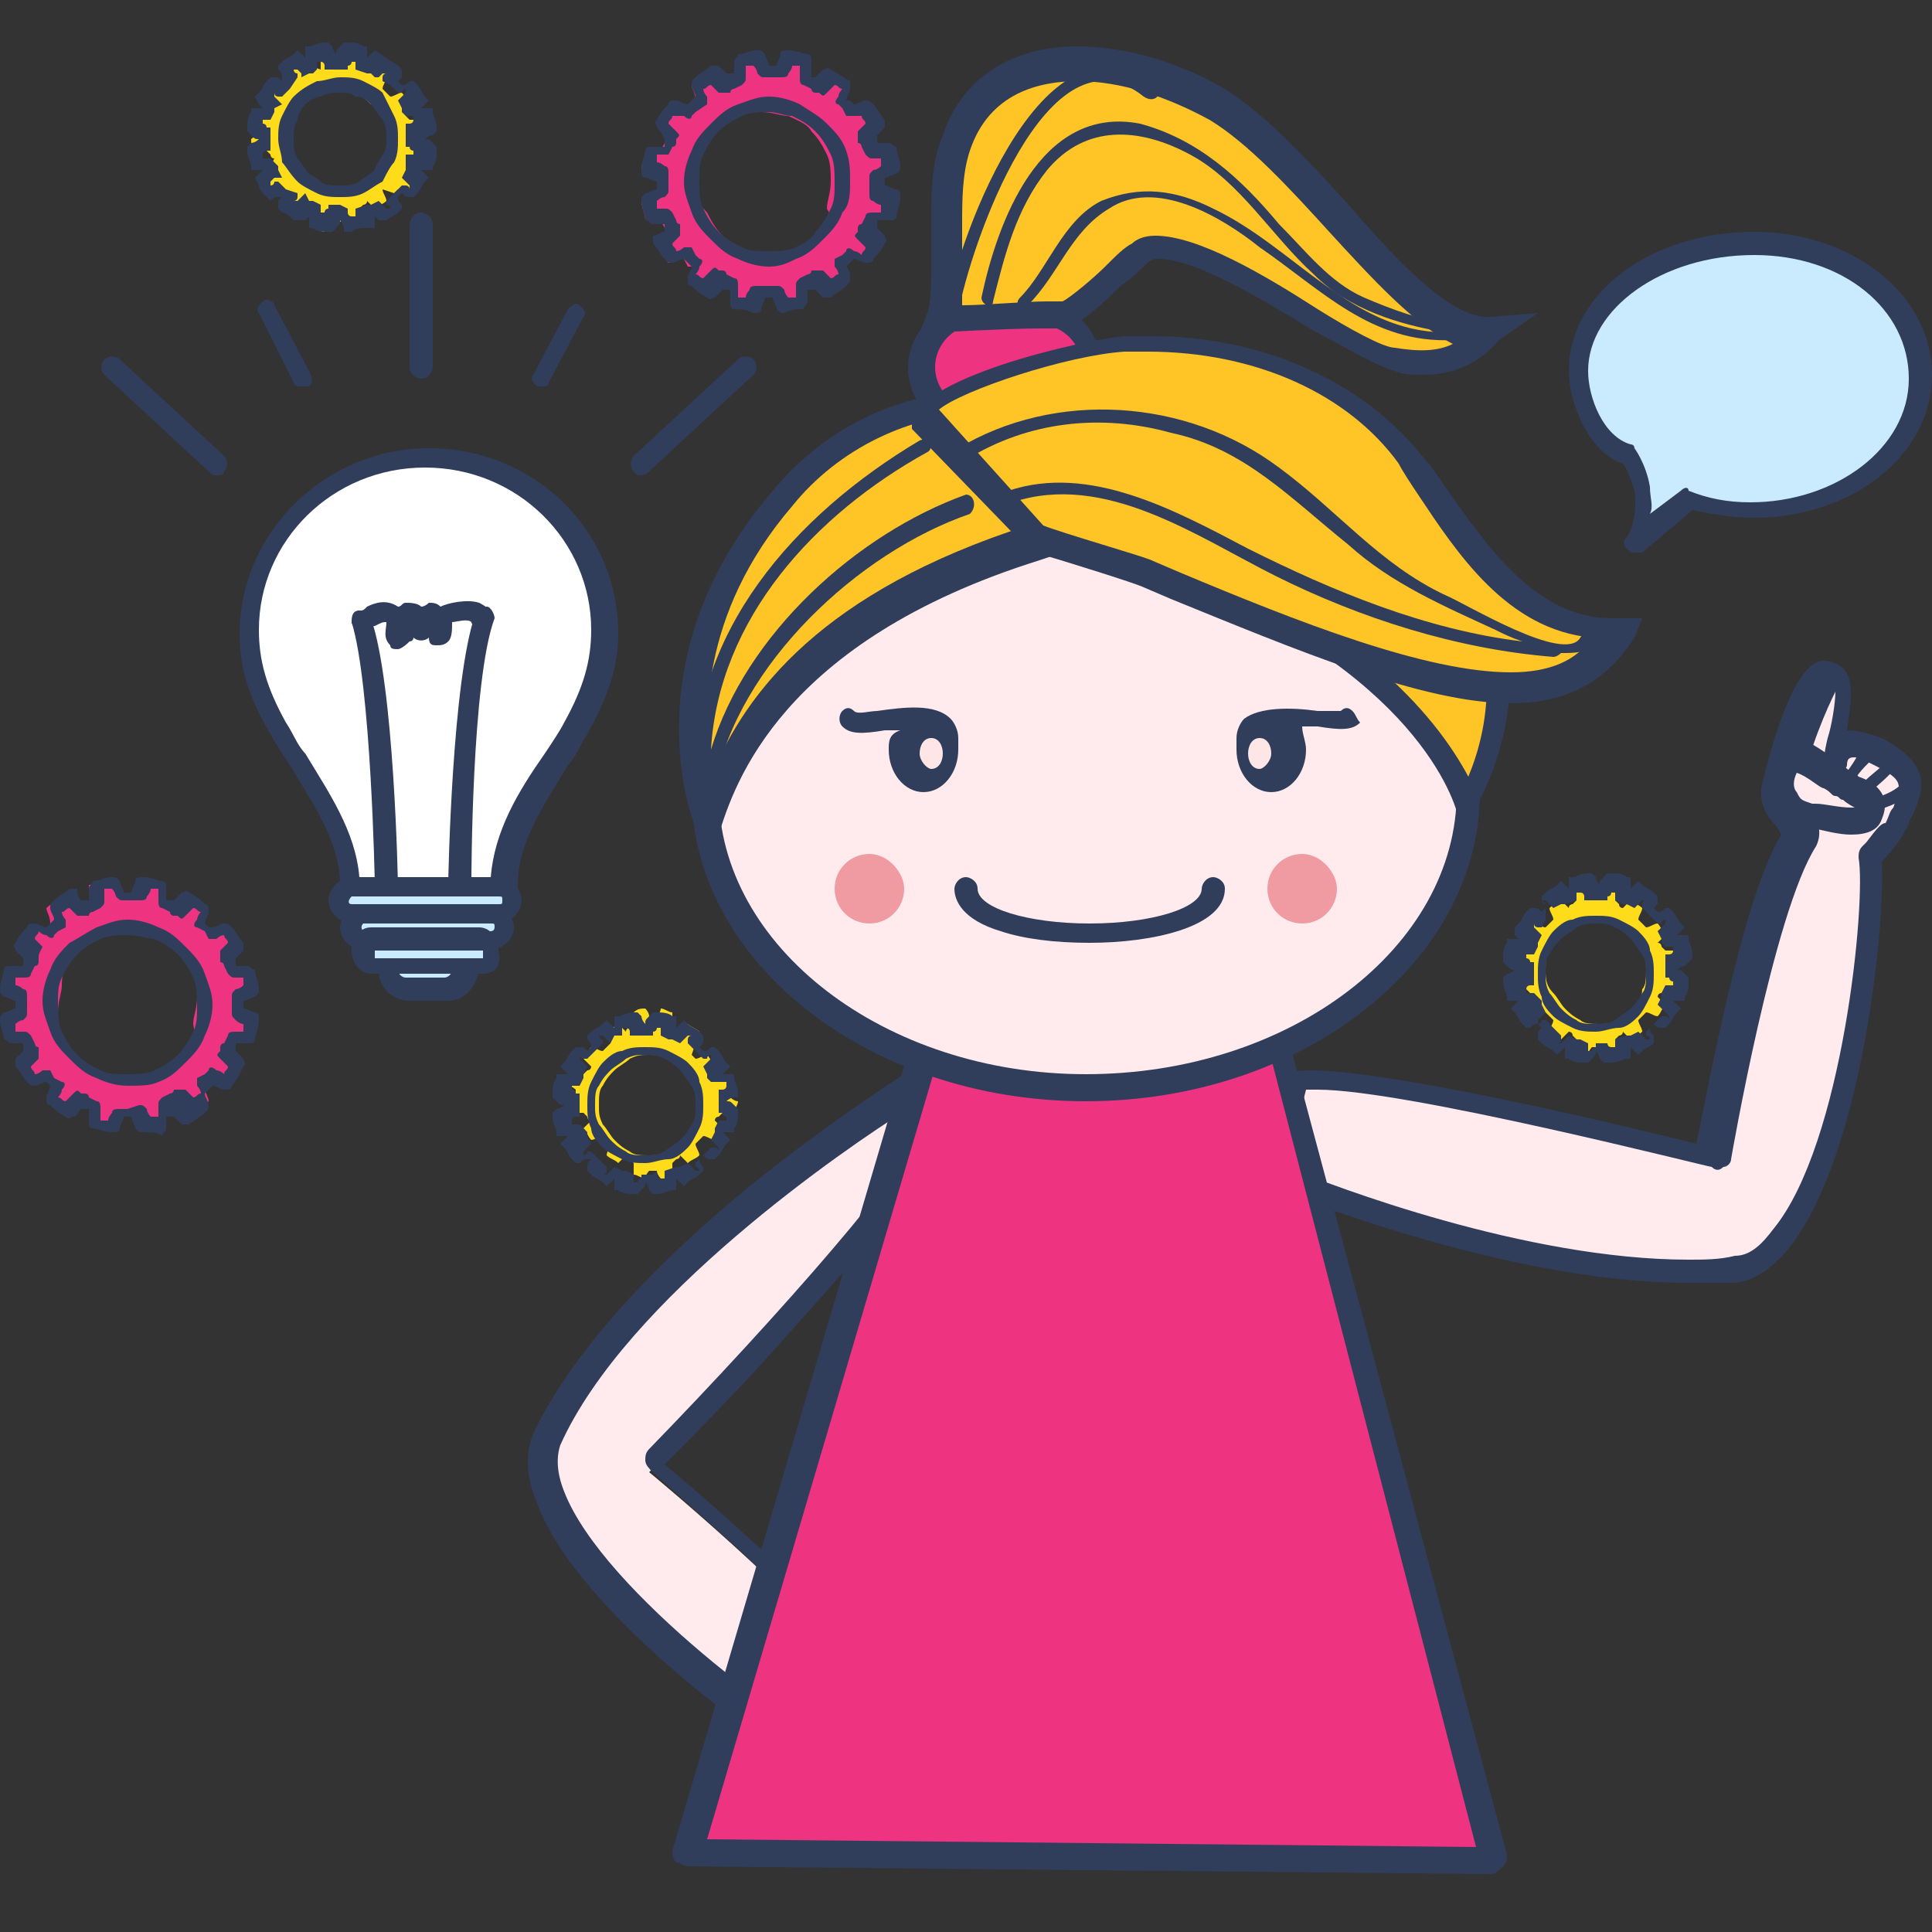 <?xml version="1.0" encoding="utf-8"?>
<!-- Generator: Adobe Illustrator 23.0.0, SVG Export Plug-In . SVG Version: 6.00 Build 0)  -->
<svg version="1.1" id="Capa_1" xmlns="http://www.w3.org/2000/svg" xmlns:xlink="http://www.w3.org/1999/xlink" x="0px" y="0px"
	 viewBox="0 0 50 50" style="enable-background:new 0 0 50 50;" xml:space="preserve">
<rect x="0" y="0" width="50" height="50" fill="#333333" stroke="none"/>
<style type="text/css">
	.st0{fill:#FFEBED;}
	.st1{fill:#303E5C;}
	.st2{fill:#EE3380;}
	.st3{fill:#FFE6E6;}
	.st4{fill:#F09BA1;}
	.st5{fill:#FFC425;}
	.st6{fill:#CAEBFE;}
	.st7{fill:#FFFFFF;}
	.st8{fill:#FFDC19;}
</style>
<title>btn_actividades</title>
<g>
	<g>
		<g>
			<g>
				<g>
					<path class="st0" d="M44.9,32.8c-4.9,0.5-11.9-2.4-11.9-2.4l0.3-2.2c0.8-0.7,11,1.9,11,1.9s1.1-6.5,2.2-8.3
						c0.3-0.5-0.5-0.8-0.4-1.4c0.3-1.2,0.9-3,1.3-3c0.7,0,0,2,0.1,2.2c0.2-0.5,0.7-0.5,1.2-0.2c1.3,0.7,0.8,1.1,0.5,2
						c-0.1,0.2-0.6,0.7-0.6,0.8C48.6,23.7,47.7,32.5,44.9,32.8z"/>
					<path class="st1" d="M43.7,33.2c-4.8,0-10.6-2.4-10.9-2.5c-0.1-0.1-0.2-0.2-0.2-0.4l0.3-2.2c0-0.1,0-0.2,0.1-0.2
						c0.2-0.1,0.4-0.2,0.9-0.2c2.2,0,8.4,1.5,10,1.9c0.3-1.4,1.2-6.4,2.2-8c0,0,0,0,0,0c0,0-0.1-0.2-0.2-0.3c-0.2-0.2-0.4-0.6-0.3-1
						c0.2-0.8,0.8-3.2,1.6-3.2c0.2,0,0.4,0.1,0.5,0.2c0.3,0.3,0.2,0.9,0.1,1.6c0.3,0,0.6,0.1,0.9,0.2c1.3,0.7,1.1,1.3,0.8,2
						c-0.1,0.1-0.1,0.3-0.2,0.4c-0.1,0.2-0.3,0.5-0.6,0.8c0.1,1.6-0.5,7.6-2.4,10c-0.5,0.6-1,0.9-1.5,0.9
						C44.5,33.2,44.1,33.2,43.7,33.2z M33.3,30.2c1.2,0.5,6.2,2.4,10.4,2.4c0.4,0,0.8,0,1.2-0.1c0.4,0,0.7-0.3,1-0.7
						c1.8-2.2,2.4-8.5,2.2-9.6c0-0.1,0-0.2,0.1-0.3c0,0,0.1-0.1,0.1-0.1c0.3-0.4,0.4-0.5,0.5-0.5c0.1-0.2,0.1-0.3,0.2-0.4
						c0.2-0.6,0.3-0.7-0.5-1.1c-0.2-0.1-0.4-0.2-0.5-0.2c-0.1,0-0.2,0-0.2,0.2c0,0.1-0.2,0.2-0.3,0.2c0,0,0,0,0,0
						c-0.2,0-0.3-0.1-0.3-0.2c0-0.1,0-0.3,0.1-0.7c0.1-0.3,0.2-0.9,0.2-1.2c-0.2,0.4-0.7,1.5-0.9,2.6c0,0.1,0,0.2,0.2,0.4
						c0.2,0.2,0.4,0.6,0.2,1c-1.1,1.7-2.2,8.1-2.2,8.1c0,0.1-0.1,0.2-0.2,0.2c-0.1,0.1-0.2,0.1-0.3,0c-0.1,0-7.9-2-10.2-2
						c-0.2,0-0.3,0-0.3,0L33.3,30.2z"/>
				</g>
				<g>
					<path class="st0" d="M47.8,20.4c-0.2-0.1-1.4-1-1.5-0.8c-0.1,0.4-0.2,0.7-0.1,1c0.2,0.4,0.3,0.4,0.7,0.5c0.5,0.1,1.3,0.3,1.4,0
						C48.6,20.7,48.1,20.6,47.8,20.4z"/>
					<path class="st1" d="M47.9,21.6L47.9,21.6c-0.3,0-0.7-0.1-1.1-0.2l-0.1,0c-0.4-0.1-0.6-0.2-0.8-0.7c-0.2-0.4-0.1-0.9,0.1-1.3
						c0.1-0.2,0.2-0.3,0.4-0.3c0.3,0,0.6,0.2,1.3,0.7c0.1,0.1,0.2,0.2,0.3,0.2c0,0,0.1,0.1,0.1,0.1c0.3,0.1,0.9,0.4,0.6,1.1
						C48.6,21.5,48.3,21.6,47.9,21.6z M46.5,20c-0.1,0.2-0.1,0.4,0,0.5c0.1,0.2,0.1,0.2,0.4,0.3l0.1,0c0.2,0,0.6,0.1,0.9,0.1l0,0
						c0.1,0,0.1,0,0.1,0c0,0-0.2-0.1-0.3-0.2c-0.1,0-0.1-0.1-0.2-0.1c-0.1,0-0.1-0.1-0.3-0.2C47.1,20.4,46.8,20.1,46.5,20z"/>
				</g>
				<g>
					<path class="st1" d="M48.1,19.5c-0.1,0.2-0.3,0.5-0.5,0.7c-0.1,0.2,0.2,0.3,0.3,0.2c0.1-0.3,0.3-0.5,0.5-0.7
						C48.5,19.4,48.2,19.3,48.1,19.5z"/>
				</g>
				<g>
					<path class="st1" d="M48.9,19.6c-0.2,0.3-0.6,0.5-0.8,0.8c-0.1,0.2,0.1,0.4,0.2,0.2c0.3-0.3,0.6-0.5,0.8-0.8
						C49.3,19.7,49.1,19.5,48.9,19.6z"/>
				</g>
				<g>
					<path class="st1" d="M49.2,20.3c-0.2,0.2-0.5,0.3-0.8,0.4c-0.2,0.1-0.1,0.4,0.1,0.3c0.3-0.1,0.6-0.2,0.9-0.4
						C49.6,20.5,49.4,20.2,49.2,20.3z"/>
				</g>
			</g>
			<g>
				<path class="st0" d="M14.1,37.3c2-4.5,9.5-9.1,9.5-9.1l0.3,1.3c0.2,1-7.1,8.6-7.1,8.6s5.1,4.2,6,6.1c0.3,0.5,1-0.1,1.4,0.3
					c0.9,0.8,0.2,1.6,0,1.5c0.4,0.4,0.1,0.9-0.4,1.2c-1.3,0.8-1.4,0.1-2-0.6c-0.2-0.2-0.3-0.8-0.3-0.9C20.2,45.1,13,39.8,14.1,37.3z
					"/>
				<path class="st1" d="M23,47.9c-0.5,0-0.8-0.4-1-0.7c-0.1-0.1-0.2-0.2-0.3-0.3c-0.2-0.2-0.3-0.6-0.4-0.9
					c-1.4-0.7-6.4-4.3-7.4-7.1c-0.3-0.7-0.3-1.3-0.1-1.8c0.9-1.9,2.8-4.1,5.6-6.4c2.1-1.7,4-2.9,4-2.9c0.1-0.1,0.2-0.1,0.3,0
					c0.1,0,0.2,0.1,0.2,0.2l0.3,1.3c0,0,0,0,0,0c0.1,0.3,0.2,0.8-3.6,5c-1.4,1.6-2.8,3-3.4,3.6c1.1,0.9,5,4.3,5.8,5.9c0,0,0,0,0,0
					l0,0c0,0,0,0,0.1,0c0.1,0,0.1,0,0.2,0c0.1,0,0.2,0,0.3,0c0.3,0,0.5,0.1,0.7,0.3c0.7,0.7,0.6,1.3,0.5,1.6
					c-0.1,0.2-0.2,0.3-0.3,0.4c0,0.1,0,0.3,0,0.4c0,0.4-0.3,0.7-0.7,1C23.6,47.8,23.3,47.9,23,47.9z M23.5,28.7
					c-1.6,1-7.3,4.9-9,8.7c-0.1,0.3-0.1,0.7,0.1,1.2c1,2.6,6.1,6.3,7.2,6.7c0.1,0,0.2,0.1,0.2,0.2c0,0,0,0.1,0,0.1
					c0.1,0.5,0.2,0.6,0.2,0.7c0.1,0.1,0.2,0.3,0.3,0.4c0.2,0.3,0.3,0.4,0.5,0.4c0.2,0,0.4-0.1,0.7-0.3c0.3-0.2,0.4-0.4,0.4-0.5
					c0,0,0-0.1-0.1-0.2c-0.1-0.1-0.1-0.3,0-0.4c0.1-0.1,0.2-0.2,0.3-0.2c0,0,0.1-0.1,0.1-0.3c0-0.2-0.1-0.5-0.3-0.7
					c0,0-0.1-0.1-0.2-0.1c-0.1,0-0.2,0-0.2,0c-0.1,0-0.2,0-0.3,0c-0.3,0-0.6-0.1-0.7-0.4c-0.9-1.8-5.9-5.9-5.9-6
					c-0.1-0.1-0.1-0.2-0.1-0.2c0-0.1,0-0.2,0.1-0.3c3.4-3.5,6.9-7.5,7-8.3L23.5,28.7z"/>
			</g>
			<g>
				<polygon class="st2" points="38.6,48.1 17.8,47.9 24,26.9 33.2,27.1 				"/>
				<path class="st1" d="M38.6,48.5C38.6,48.5,38.6,48.5,38.6,48.5l-20.8-0.2c-0.1,0-0.2-0.1-0.3-0.1c-0.1-0.1-0.1-0.2-0.1-0.3
					l6.2-21c0-0.1,0.2-0.2,0.3-0.2l9.2,0.1c0.2,0,0.3,0.1,0.3,0.3L39,48c0,0.1,0,0.2-0.1,0.3C38.8,48.4,38.7,48.5,38.6,48.5z
					 M18.3,47.6l19.9,0.2l-5.3-20.4l-8.6-0.1L18.3,47.6z"/>
			</g>
			<g>
				<g>
					<path class="st0" d="M38,20.5c0,4.2-4.4,7.6-9.9,7.6c-5.5,0-9.9-3.4-9.9-7.6c0-4.2,4.4-7.6,9.9-7.6C33.6,12.9,38,16.3,38,20.5z
						"/>
					<path class="st1" d="M28.1,28.5c-5.6,0-10.2-3.6-10.2-8c0-4.4,4.6-8,10.2-8c5.6,0,10.2,3.6,10.2,8
						C38.3,24.9,33.7,28.5,28.1,28.5z M28.1,13.2c-5.3,0-9.5,3.3-9.5,7.3c0,4,4.3,7.3,9.5,7.3c5.3,0,9.6-3.3,9.6-7.3
						C37.6,16.5,33.4,13.2,28.1,13.2z"/>
				</g>
				<g>
					<g>
						<path class="st1" d="M24.8,19.2c0,0,0-0.1,0-0.1c0-0.2-0.1-0.4-0.2-0.5c-0.4-0.4-1.2-0.3-1.9-0.2c-0.2,0-0.5,0.1-0.6,0
							c-0.1-0.1-0.2-0.1-0.3,0c-0.1,0.1-0.1,0.3,0,0.4c0.2,0.2,0.5,0.2,1.1,0.1c0.1,0,0.3,0,0.4,0C23,19,23,19.2,23,19.4
							c0,0.6,0.4,1.1,0.9,1.1c0.5,0,0.9-0.5,0.9-1.1C24.8,19.3,24.8,19.3,24.8,19.2z"/>
					</g>
					<g>
						<path class="st3" d="M24.4,19.5c0,0.2-0.1,0.4-0.3,0.4c-0.1,0-0.3-0.2-0.3-0.4s0.1-0.4,0.3-0.4C24.3,19.1,24.4,19.3,24.4,19.5
							z"/>
					</g>
				</g>
				<g>
					<g>
						<path class="st1" d="M35,18.4c-0.1-0.1-0.2-0.1-0.3,0c-0.1,0-0.4,0-0.6,0c-0.7-0.1-1.5-0.1-1.9,0.2c-0.1,0.1-0.2,0.3-0.2,0.5
							c0,0,0,0.1,0,0.1c0,0.1,0,0.2,0,0.2c0,0.6,0.4,1.1,0.9,1.1c0.5,0,0.9-0.5,0.9-1.1c0-0.2-0.1-0.4-0.1-0.6c0.1,0,0.3,0,0.4,0
							c0.6,0.1,0.9,0.1,1.1-0.1C35.1,18.6,35.1,18.5,35,18.4z"/>
					</g>
					<g>
						<path class="st3" d="M32.3,19.5c0,0.2,0.1,0.4,0.3,0.4c0.1,0,0.3-0.2,0.3-0.4s-0.1-0.4-0.3-0.4C32.4,19.1,32.3,19.3,32.3,19.5
							z"/>
					</g>
				</g>
				<g>
					<path class="st1" d="M28.2,24.4c-0.9,0-1.7-0.1-2.3-0.3c-1-0.3-1.2-0.8-1.2-1.1c0-0.1,0.1-0.3,0.3-0.3c0.1,0,0.3,0.1,0.3,0.3
						c0,0.5,1.3,0.9,2.9,0.9c1.6,0,2.9-0.4,2.9-0.9c0-0.1,0.1-0.3,0.3-0.3c0.1,0,0.3,0.1,0.3,0.3C31.7,24,29.8,24.4,28.2,24.4z"/>
				</g>
				<g>
					<path class="st4" d="M23.4,23c0,0.5-0.4,0.9-0.9,0.9c-0.5,0-0.9-0.4-0.9-0.9c0-0.5,0.4-0.9,0.9-0.9C23,22.1,23.4,22.6,23.4,23z
						"/>
				</g>
				<g>
					<path class="st4" d="M34.6,23c0,0.5-0.4,0.9-0.9,0.9c-0.5,0-0.9-0.4-0.9-0.9c0-0.5,0.4-0.9,0.9-0.9
						C34.2,22.1,34.6,22.6,34.6,23z"/>
				</g>
			</g>
			<g>
				<g>
					<path class="st2" d="M28.2,9.5c0,0.8-0.6,1.4-1.4,1.4h-1.6c-0.8,0-1.4-0.6-1.4-1.4l0,0c0-0.8,0.6-1.4,1.4-1.4h1.6
						C27.6,8.1,28.2,8.7,28.2,9.5L28.2,9.5z"/>
					<path class="st1" d="M26.8,11.2h-1.6c-1,0-1.7-0.8-1.7-1.7s0.8-1.7,1.7-1.7h1.6c1,0,1.7,0.8,1.7,1.7S27.8,11.2,26.8,11.2z
						 M25.3,8.4c-0.6,0-1.1,0.5-1.1,1.1c0,0.6,0.5,1.1,1.1,1.1h1.6c0.6,0,1.1-0.5,1.1-1.1c0-0.6-0.5-1.1-1.1-1.1H25.3z"/>
				</g>
				<g>
					<path class="st5" d="M27.8,10.9c-2.8-1.2-5.8-0.2-7.6,2c-3.5,4.2-1.9,8.4-1.9,8.4c0.5-1.6,1.9-5.3,8.6-7.4
						C26.8,13.4,28,11,27.8,10.9C27.8,10.9,27.8,10.9,27.8,10.9z"/>
					<path class="st1" d="M18.3,22.3l-0.3-0.9c-0.1-0.2-1.7-4.4,2-8.7c1.4-1.7,3.4-2.6,5.5-2.6c0.8,0,1.6,0.2,2.4,0.5l0.1-0.1
						l0.1,0.1h0.1l0.1,0.5l-0.1,0.1c0,0.2-0.2,0.6-0.4,1.2c-0.2,0.5-0.6,1.4-0.6,1.7l0,0.3l-0.3,0.1c-6.7,2.1-7.9,5.8-8.3,7.1
						L18.3,22.3z M25.4,10.7c-1.8,0-3.7,0.9-4.9,2.4c-2.4,2.8-2.3,5.6-2.1,7c0.9-2.2,2.9-4.8,8.2-6.5c0.1-0.4,0.3-0.9,0.6-1.7
						c0.1-0.3,0.3-0.7,0.3-0.9C26.8,10.8,26.1,10.7,25.4,10.7z"/>
				</g>
				<g>
					<path class="st5" d="M27.6,10.9c2.8-1.2,7.5-0.2,9.3,2c3.5,4.2,1.1,8,1.1,8c-0.5-1.6-2.7-4.9-9.4-6.9
						C28.6,13.4,27.4,11,27.6,10.9C27.6,10.9,27.6,10.9,27.6,10.9z"/>
					<path class="st1" d="M37.9,21.6L37.7,21c-0.3-1-2-4.5-9.2-6.7l-0.3-0.1l0-0.3c0-0.2-0.4-1.1-0.6-1.7c-0.3-0.7-0.4-1.1-0.4-1.3
						c0-0.1,0-0.1,0-0.2l0.1-0.3l0.1,0l0.1-0.1l0.1,0.1c0.8-0.3,1.7-0.5,2.7-0.5c2.7,0,5.5,1.1,6.8,2.6c3.7,4.3,1.1,8.3,1.1,8.4
						L37.9,21.6z M28.9,13.7c6.1,2,8.3,4.9,9.1,6.4c0.5-1.2,1.2-3.9-1.4-6.9c-1.2-1.4-3.8-2.4-6.3-2.4c-0.9,0-1.7,0.1-2.4,0.4
						c0.1,0.2,0.2,0.6,0.3,0.9C28.6,12.7,28.8,13.3,28.9,13.7z"/>
				</g>
				<g>
					<path class="st5" d="M23.9,10.9c0-0.7,3.7-1.9,5.2-2c3.5-0.2,6.1,1.2,7.4,3c1.1,1.5,2.6,4.5,5.4,4.3c-1.3,3.2-7,0.7-12.1-1.4
						c-0.3-0.1-2.9-0.9-2.9-0.9L23.9,10.9z"/>
					<path class="st1" d="M39.1,18.2c-2.3,0-5.6-1.4-8.8-2.7l-0.7-0.3c-0.2-0.1-1.8-0.6-2.8-0.9l-0.1,0l-3.1-3.2l0-0.1
						c0-1.2,4.4-2.2,5.5-2.3c0.2,0,0.5,0,0.7,0c2.9,0,5.5,1.2,7,3.1c0.2,0.2,0.4,0.5,0.6,0.8c1,1.4,2.3,3.4,4.3,3.4
						c0.1,0,0.1,0,0.2,0l0.6,0l-0.2,0.5C41.6,17.6,40.6,18.2,39.1,18.2z M27,13.6c0.5,0.2,2.6,0.8,2.8,0.9l0.7,0.3
						c3.1,1.3,6.4,2.6,8.6,2.6c1,0,1.7-0.3,2.1-0.9c-2.2-0.2-3.5-2.2-4.5-3.7c-0.2-0.3-0.4-0.6-0.5-0.8c-1.3-1.8-3.7-2.9-6.5-2.9
						c-0.2,0-0.4,0-0.6,0c-1.5,0.1-4.2,1-4.8,1.5L27,13.6z"/>
				</g>
				<g>
					<path class="st5" d="M24.4,8.3c0.2-0.5,0.1-1.4,0.1-1.9c0-0.8,0-1.8,0.3-2.6c1-2.7,4.5-2.3,6.7-1c2.5,1.5,5.2,6.2,7.1,6
						c-0.7,0.5-1.5,0.7-2.5,0.5c-1.1-0.2-5.5-3.6-6.7-2.7c-0.5,0.3-1.6,1.7-2,1.6C27,8.1,24.4,8.3,24.4,8.3z"/>
					<path class="st1" d="M36.8,9.7c-0.2,0-0.5,0-0.7-0.1c-0.4-0.1-1.1-0.5-2.2-1.1c-1.3-0.8-3-1.8-3.9-1.8c-0.1,0-0.2,0-0.3,0.1
						C29.5,7,29.3,7.2,29,7.4c-0.7,0.7-1.2,1.1-1.6,1.1c0,0,0,0-0.1,0c0,0-0.1,0-0.4,0c-0.8,0-2.6,0.1-2.6,0.1l-0.5,0l0.2-0.5
						c0.1-0.3,0.1-0.8,0.1-1.2c0-0.2,0-0.4,0-0.6c0-0.2,0-0.4,0-0.6c0-0.7,0-1.5,0.3-2.2c0.5-1.5,1.8-2.3,3.5-2.3
						c1.2,0,2.6,0.4,3.8,1.1c1.1,0.7,2.2,1.9,3.2,3c1.3,1.5,2.7,3,3.7,2.9l1.2-0.1l-1,0.7C38.2,9.5,37.5,9.7,36.8,9.7z M29.9,6.1
						c1.1,0,2.8,1,4.2,1.9c0.8,0.5,1.7,1,2,1c0.6,0.1,1.1,0.1,1.5-0.1c-1-0.5-2.1-1.7-3.2-2.9c-1-1.1-2.1-2.3-3.1-2.9
						c-1.1-0.6-2.3-1-3.4-1c-1,0-2.3,0.3-2.8,1.8c-0.2,0.6-0.2,1.3-0.2,1.9c0,0.2,0,0.4,0,0.6c0,0.1,0,0.3,0,0.5c0,0.3,0,0.7,0,1
						c0.6,0,1.6-0.1,2.2-0.1c0.2,0,0.3,0,0.4,0c0.2-0.1,0.8-0.6,1.1-0.9c0.3-0.3,0.5-0.5,0.7-0.6C29.4,6.2,29.6,6.1,29.9,6.1z"/>
				</g>
				<g>
					<path class="st1" d="M40.9,16.5c-0.4,0.7-3-0.9-3.5-1.1c-1.7-0.8-2.8-2.2-4.3-3.3c-2.4-1.8-5.8-2-8.3-0.5
						c-0.2,0.1,0,0.4,0.2,0.3c1.6-1,3.5-1.2,5.3-0.7c1.9,0.4,3.1,1.7,4.6,2.9c1.1,1,2.5,1.6,3.8,2.2c0.2,0.1,0.4,0.2,0.7,0.3
						c-2.5-0.3-4.9-1.3-7.1-2.4c-1.9-1-4.1-2.2-6.2-1.5c-0.2,0.1-0.1,0.4,0.1,0.3c2.4-0.8,4.8,0.9,6.8,1.9c2.2,1.1,4.7,1.9,7.2,2.1
						c0.1,0,0.2-0.1,0.2-0.1c0.4,0,0.7,0,0.8-0.3C41.3,16.5,41,16.3,40.9,16.5z"/>
				</g>
				<g>
					<path class="st1" d="M25,12.8c-2.8,1-5.7,3.6-6.6,6.6c0.2-3.4,2.7-6.1,5.6-7.7c0.2-0.1,0-0.4-0.2-0.3c-3.2,1.9-6,5-5.8,8.9
						c0,0.2,0.3,0.2,0.3,0.1c0.1,0,0.2,0,0.2-0.1c0.6-3.1,3.7-6,6.6-7C25.3,13.1,25.2,12.8,25,12.8z"/>
				</g>
				<g>
					<path class="st1" d="M37.6,8.4C36.8,8.3,36,8,35.3,7.7c-0.9-0.4-1.5-1.2-2.2-1.9c-1-1.2-2.1-2.2-3.6-2.6
						c-2.6-0.5-3.7,2.6-4.1,4.5c0,0.2,0.3,0.3,0.3,0.1c0.3-1.2,0.6-2.4,1.4-3.4c1-1.2,2.4-1.1,3.7-0.4c1.3,0.7,2.1,2.1,3.2,3.1
						c0.9,0.9,2.2,1.3,3.4,1.5c-2.4,0-3.9-2.2-6-3.2c-1-0.5-1.9-0.6-2.9-0.2c-1,0.5-1.4,1.8-2.1,2.5c-0.2,0.2,0.1,0.4,0.2,0.2
						c0.8-0.8,1.1-1.9,2.1-2.5c1.2-0.8,2.9,0.2,3.9,1c1.6,1.1,2.9,2.5,5,2.4c0.2,0,0.2-0.2,0.1-0.3C37.8,8.7,37.8,8.5,37.6,8.4z"/>
				</g>
				<g>
					<path class="st1" d="M29.9,2.3c-2.8-2.4-5.1,3.8-5.4,5.7c0,0.2,0.3,0.3,0.3,0.1c0.3-1.7,2.3-7.6,4.8-5.6
						C29.9,2.7,30.1,2.4,29.9,2.3z"/>
				</g>
			</g>
		</g>
		<g>
			<g>
				<g>
					<path class="st6" d="M12,25.1c0,0.3-0.2,0.5-0.5,0.5h-1c-0.3,0-0.5-0.2-0.5-0.5l0,0c0-0.3,0.2-0.5,0.5-0.5h1
						C11.8,24.6,12,24.9,12,25.1L12,25.1z"/>
					<path class="st1" d="M11.6,25.9h-1c-0.4,0-0.8-0.3-0.8-0.8c0-0.4,0.3-0.8,0.8-0.8h1c0.4,0,0.8,0.3,0.8,0.8
						C12.3,25.6,12,25.9,11.6,25.9z M10.5,24.9c-0.1,0-0.2,0.1-0.2,0.2c0,0.1,0.1,0.2,0.2,0.2h1c0.1,0,0.2-0.1,0.2-0.2
						c0-0.1-0.1-0.2-0.2-0.2H10.5z"/>
				</g>
				<g>
					<path class="st7" d="M11,11.8c-2.5,0-4.6,2-4.6,4.5c0,0.9,0.3,1.8,0.8,2.5C7.9,20.1,9,21.4,9,22.9c0.7,0,1.3,0,2,0
						c0.7,0,1.3,0,2,0c0-1.5,1.1-2.8,1.9-4.1c0.4-0.8,0.8-1.6,0.8-2.5C15.6,13.8,13.5,11.8,11,11.8z"/>
					<path class="st1" d="M13.2,23.2H8.8v-0.3c0-1.1-0.7-2.1-1.3-3.1C7.3,19.5,7.1,19.2,7,19c-0.6-1-0.8-1.8-0.8-2.6
						c0-2.6,2.2-4.8,4.9-4.8c2.7,0,4.9,2.1,4.9,4.8c0,0.9-0.3,1.7-0.8,2.6c-0.2,0.3-0.3,0.6-0.5,0.8c-0.6,1-1.3,2-1.3,3.1V23.2z
						 M9.3,22.7h3.4c0.1-1.2,0.7-2.2,1.4-3.2c0.2-0.3,0.4-0.6,0.5-0.8c0.5-0.9,0.7-1.6,0.7-2.4c0-2.3-1.9-4.2-4.3-4.2
						c-2.4,0-4.3,1.9-4.3,4.2c0,0.8,0.2,1.5,0.7,2.4c0.2,0.3,0.3,0.6,0.5,0.8C8.5,20.5,9.2,21.5,9.3,22.7z"/>
				</g>
				<g>
					<path class="st6" d="M13.3,23.3c0,0.2-0.2,0.3-0.3,0.3H9.1c-0.2,0-0.3-0.2-0.3-0.3l0,0c0-0.2,0.2-0.3,0.3-0.3h3.8
						C13.1,22.9,13.3,23.1,13.3,23.3L13.3,23.3z"/>
					<path class="st1" d="M12.9,23.9H9.1c-0.3,0-0.6-0.3-0.6-0.6c0-0.3,0.3-0.6,0.6-0.6h3.8c0.3,0,0.6,0.3,0.6,0.6
						C13.5,23.6,13.2,23.9,12.9,23.9z M9.1,23.2C9,23.2,9,23.2,9.1,23.2c-0.1,0.1-0.1,0.2,0,0.2h3.8c0.1,0,0.1,0,0.1-0.1
						c0-0.1,0-0.1-0.1-0.1H9.1z"/>
				</g>
				<g>
					<path class="st6" d="M13,24c0,0.2-0.2,0.3-0.3,0.3H9.4C9.2,24.3,9,24.2,9,24l0,0c0-0.2,0.2-0.3,0.3-0.3h3.3
						C12.8,23.6,13,23.8,13,24L13,24z"/>
					<path class="st1" d="M12.6,24.6H9.4c-0.3,0-0.6-0.3-0.6-0.6s0.3-0.6,0.6-0.6h3.3c0.3,0,0.6,0.3,0.6,0.6S13,24.6,12.6,24.6z
						 M9.4,23.9C9.3,23.9,9.3,23.9,9.4,23.9c-0.1,0.1,0,0.2,0,0.2h3.3c0,0,0.1,0,0.1-0.1s0-0.1-0.1-0.1H9.4z"/>
				</g>
				<g>
					<path class="st6" d="M12.7,24.6c0,0.2-0.1,0.3-0.3,0.3H9.6c-0.2,0-0.3-0.1-0.3-0.3l0,0c0-0.2,0.1-0.3,0.3-0.3h2.8
						C12.6,24.3,12.7,24.5,12.7,24.6L12.7,24.6z"/>
					<path class="st1" d="M12.5,25.2H9.6c-0.3,0-0.5-0.3-0.5-0.6c0-0.3,0.2-0.6,0.5-0.6h2.8c0.3,0,0.5,0.3,0.5,0.6
						C13,25,12.8,25.2,12.5,25.2z M12.5,24.6l-2.8,0c0,0,0,0,0,0.1c0,0,0,0.1,0,0.1l2.8,0C12.5,24.7,12.5,24.7,12.5,24.6
						C12.5,24.6,12.5,24.6,12.5,24.6z"/>
				</g>
				<g>
					<path class="st1" d="M10,23.2c-0.1,0-0.3-0.1-0.3-0.3c0-0.1-0.1-5.2-0.6-6.8c0-0.1,0-0.3,0.2-0.3c0.1,0,0.3,0,0.3,0.2
						c0.6,1.7,0.7,6.8,0.7,7C10.3,23.1,10.2,23.2,10,23.2C10,23.2,10,23.2,10,23.2z"/>
				</g>
				<g>
					<path class="st1" d="M11.9,23.2C11.9,23.2,11.9,23.2,11.9,23.2c-0.1,0-0.3-0.1-0.3-0.3c0-0.2,0.1-5.3,0.7-7
						c0-0.1,0.2-0.2,0.3-0.2c0.1,0,0.2,0.2,0.2,0.3c-0.6,1.6-0.6,6.8-0.6,6.8C12.1,23.1,12,23.2,11.9,23.2z"/>
				</g>
				<g>
					<path class="st1" d="M10.3,16.8c-0.1,0-0.2,0-0.2-0.1c-0.2-0.2-0.1-0.4-0.1-0.6c-0.1,0-0.1,0-0.3,0.1c-0.1,0-0.2,0.1-0.3,0.1
						c-0.1,0-0.3-0.1-0.3-0.2c0-0.1,0.1-0.3,0.2-0.3c0.1,0,0.1,0,0.2-0.1c0.2-0.1,0.5-0.2,0.8,0c0.1,0,0.1-0.1,0.2-0.1
						c0.1,0,0.3,0,0.4,0.1c0.1,0,0.2-0.1,0.2-0.1c0.1,0,0.2,0,0.3,0.1c0.2-0.1,0.7-0.2,1-0.1c0.2,0.1,0.3,0.2,0.3,0.3
						c0,0.1,0,0.3-0.2,0.3c-0.1,0-0.3,0-0.3-0.1c-0.1-0.1-0.4,0-0.5,0c0,0.2,0,0.4-0.1,0.5c-0.1,0.1-0.2,0.1-0.3,0.1
						c-0.1,0-0.2,0-0.2-0.2c-0.1,0.1-0.3,0.1-0.4,0c0,0,0,0,0,0c0,0.1-0.1,0.1-0.1,0.1C10.4,16.8,10.3,16.8,10.3,16.8z"/>
				</g>
			</g>
			<g>
				<g>
					<path class="st1" d="M10.9,9.8c-0.1,0-0.3-0.1-0.3-0.3V5.8c0-0.1,0.1-0.3,0.3-0.3c0.1,0,0.3,0.1,0.3,0.3v3.7
						C11.2,9.6,11.1,9.8,10.9,9.8z"/>
				</g>
				<g>
					<path class="st1" d="M16.6,12.3c-0.1,0-0.1,0-0.2-0.1c-0.1-0.1-0.1-0.3,0-0.4l2.7-2.5c0.1-0.1,0.3-0.1,0.4,0
						c0.1,0.1,0.1,0.3,0,0.4l-2.7,2.5C16.7,12.3,16.6,12.3,16.6,12.3z"/>
				</g>
				<g>
					<path class="st1" d="M5.6,12.3c-0.1,0-0.1,0-0.2-0.1L2.7,9.7c-0.1-0.1-0.1-0.3,0-0.4c0.1-0.1,0.3-0.1,0.4,0l2.7,2.5
						c0.1,0.1,0.1,0.3,0,0.4C5.8,12.3,5.7,12.3,5.6,12.3z"/>
				</g>
				<g>
					<path class="st1" d="M7.8,10c-0.1,0-0.2,0-0.2-0.1L6.7,8.1C6.6,8,6.7,7.9,6.8,7.8c0.1-0.1,0.3,0,0.3,0.1l0.9,1.7
						C8.1,9.8,8.1,9.9,8,10C7.9,10,7.9,10,7.8,10z"/>
				</g>
				<g>
					<path class="st1" d="M14,10c0,0-0.1,0-0.1,0c-0.1-0.1-0.2-0.2-0.1-0.3l0.9-1.7c0.1-0.1,0.2-0.2,0.3-0.1
						c0.1,0.1,0.2,0.2,0.1,0.3l-0.9,1.7C14.2,10,14.1,10,14,10z"/>
				</g>
			</g>
		</g>
	</g>
	<g>
		<g>
			<path class="st2" d="M22.7,4.7l0-0.2c0.1,0,0.2-0.1,0.4-0.2C23,4.2,23,4,23,3.9c-0.1,0-0.3,0-0.4,0l-0.1-0.2
				c0-0.1-0.1-0.1-0.1-0.2c0.1-0.1,0.2-0.2,0.3-0.3c-0.1-0.1-0.2-0.3-0.3-0.4c-0.1,0-0.2,0.1-0.4,0.1l-0.1-0.2l-0.2-0.1
				c0.1-0.1,0.1-0.2,0.1-0.4c-0.1-0.1-0.3-0.2-0.4-0.3c-0.1,0.1-0.2,0.2-0.3,0.3c-0.1,0-0.1-0.1-0.2-0.1L20.8,2c0-0.1,0-0.3,0-0.4
				c-0.2,0-0.3-0.1-0.5-0.1c-0.1,0.1-0.1,0.2-0.2,0.4l-0.2,0l-0.2,0c0-0.1-0.1-0.2-0.2-0.4c-0.2,0-0.3,0.1-0.5,0.1
				c0,0.1,0,0.3,0,0.4l-0.2,0.1c-0.1,0-0.1,0.1-0.2,0.1c-0.1-0.1-0.2-0.2-0.3-0.3C18.2,2,18,2.1,17.9,2.2c0,0.1,0.1,0.2,0.1,0.4
				l-0.2,0.1l-0.1,0.2c-0.1-0.1-0.2-0.1-0.4-0.1c-0.1,0.1-0.2,0.3-0.3,0.4c0.1,0.1,0.2,0.2,0.3,0.3c0,0.1-0.1,0.1-0.1,0.2l-0.1,0.2
				c-0.1,0-0.3,0-0.4,0c0,0.2-0.1,0.3-0.1,0.5c0.1,0.1,0.2,0.1,0.4,0.2l0,0.2l0,0.2c-0.1,0-0.2,0.1-0.4,0.2c0,0.2,0.1,0.3,0.1,0.5
				c0.1,0,0.3,0,0.4,0l0.1,0.2c0,0.1,0.1,0.1,0.1,0.2c-0.1,0.1-0.2,0.2-0.3,0.3c0.1,0.1,0.2,0.3,0.3,0.4c0.1,0,0.2-0.1,0.4-0.1
				l0.1,0.2L18,6.9C18,7,17.9,7.1,17.9,7.2c0.1,0.1,0.3,0.2,0.4,0.3c0.1-0.1,0.2-0.2,0.3-0.3c0.1,0,0.1,0.1,0.2,0.1L19,7.4
				c0,0.1,0,0.3,0,0.4c0.2,0,0.3,0.1,0.5,0.1c0.1-0.1,0.1-0.2,0.2-0.4l0.2,0l0.2,0c0,0.1,0.1,0.2,0.2,0.4c0.2,0,0.3-0.1,0.5-0.1
				c0-0.1,0-0.3,0-0.4L21,7.3c0.1,0,0.1-0.1,0.2-0.1c0.1,0.1,0.2,0.2,0.3,0.3c0.1-0.1,0.3-0.2,0.4-0.3c0-0.1-0.1-0.2-0.1-0.4
				l0.2-0.1L22,6.6c0.1,0.1,0.2,0.1,0.4,0.1c0.1-0.1,0.2-0.3,0.3-0.4c-0.1-0.1-0.2-0.2-0.3-0.3c0-0.1,0.1-0.1,0.1-0.2l0.1-0.2
				c0.1,0,0.3,0,0.4,0c0-0.2,0.1-0.3,0.1-0.5C22.9,5,22.8,5,22.7,4.9L22.7,4.7z M21.3,6.1c-0.2,0.2-0.4,0.3-0.6,0.4
				c-0.2,0.1-0.5,0.1-0.7,0.1c-0.3,0-0.5-0.1-0.7-0.1c-0.2-0.1-0.5-0.2-0.6-0.4c-0.2-0.2-0.3-0.4-0.4-0.6C18,5.2,17.9,5,17.9,4.7
				c0-0.3,0.1-0.5,0.1-0.7c0.1-0.2,0.2-0.5,0.4-0.6c0.2-0.2,0.4-0.3,0.6-0.4c0.2-0.1,0.5-0.1,0.7-0.1c0.3,0,0.5,0.1,0.7,0.1
				c0.2,0.1,0.5,0.2,0.6,0.4c0.2,0.2,0.3,0.4,0.4,0.6c0.1,0.2,0.1,0.5,0.1,0.7c0,0.3-0.1,0.5-0.1,0.7C21.6,5.7,21.4,5.9,21.3,6.1z"
				/>
			<path class="st1" d="M20.3,8.1c-0.1,0-0.1,0-0.2-0.1c0-0.1-0.1-0.2-0.1-0.3l-0.1,0l-0.1,0c0,0.1-0.1,0.2-0.1,0.3
				c0,0.1-0.1,0.1-0.2,0.1C19.3,8,19.1,8,19,8c-0.1,0-0.1-0.1-0.1-0.2c0-0.1,0-0.2,0-0.3l-0.1,0c0,0-0.1,0-0.1,0
				c-0.1,0.1-0.1,0.1-0.2,0.2c-0.1,0-0.1,0.1-0.2,0c-0.2-0.1-0.3-0.2-0.4-0.3c-0.1,0-0.1-0.1-0.1-0.2c0-0.1,0.1-0.2,0.1-0.3
				l-0.1-0.1l-0.1-0.1c-0.1,0-0.2,0.1-0.3,0.1c-0.1,0-0.1,0-0.2-0.1c-0.1-0.1-0.2-0.3-0.3-0.4c0-0.1,0-0.1,0-0.2
				C17,6.1,17.1,6,17.2,6c0,0,0-0.1,0-0.1l0-0.1c-0.1,0-0.2,0-0.3,0c-0.1,0-0.1-0.1-0.2-0.1c0-0.2-0.1-0.3-0.1-0.5
				c0-0.1,0-0.1,0.1-0.2c0.1,0,0.2-0.1,0.3-0.1l0-0.1l0-0.1c-0.1,0-0.2-0.1-0.3-0.1c-0.1,0-0.1-0.1-0.1-0.2c0-0.2,0.1-0.4,0.1-0.5
				c0-0.1,0.1-0.1,0.2-0.1c0.1,0,0.2,0,0.3,0l0-0.1c0,0,0-0.1,0-0.1C17.1,3.4,17,3.3,17,3.3c0-0.1-0.1-0.1,0-0.2
				c0.1-0.2,0.2-0.3,0.3-0.4c0-0.1,0.1-0.1,0.2-0.1c0.1,0,0.2,0.1,0.3,0.1l0.1-0.1l0.1-0.1c0-0.1-0.1-0.2-0.1-0.3
				c0-0.1,0-0.1,0.1-0.2c0.1-0.1,0.3-0.2,0.4-0.3c0.1,0,0.1,0,0.2,0c0.1,0.1,0.1,0.1,0.2,0.2c0,0,0.1,0,0.1,0l0.1,0
				c0-0.1,0-0.2,0-0.3c0-0.1,0.1-0.1,0.1-0.2c0.2,0,0.3-0.1,0.5-0.1c0.1,0,0.1,0,0.2,0.1c0,0.1,0.1,0.2,0.1,0.3l0.1,0l0.1,0
				c0-0.1,0.1-0.2,0.1-0.3c0-0.1,0.1-0.1,0.2-0.1c0.2,0,0.4,0.1,0.5,0.1c0.1,0,0.1,0.1,0.1,0.2c0,0.1,0,0.2,0,0.3L21,2
				c0,0,0.1,0,0.1,0c0.1-0.1,0.1-0.1,0.2-0.2c0.1,0,0.1-0.1,0.2,0C21.7,1.9,21.8,2,22,2.1C22,2.1,22,2.2,22,2.3
				c0,0.1-0.1,0.2-0.1,0.3L22,2.6l0.1,0.1c0.1,0,0.2-0.1,0.3-0.1c0.1,0,0.1,0,0.2,0.1c0.1,0.1,0.2,0.3,0.3,0.4c0,0.1,0,0.1,0,0.2
				c-0.1,0.1-0.1,0.1-0.2,0.2c0,0,0,0.1,0,0.1l0,0.1c0.1,0,0.2,0,0.3,0c0.1,0,0.1,0.1,0.2,0.1c0,0.2,0.1,0.3,0.1,0.5
				c0,0.1,0,0.1-0.1,0.2c-0.1,0-0.2,0.1-0.3,0.1l0,0.1l0,0.1c0.1,0,0.2,0.1,0.3,0.1c0.1,0,0.1,0.1,0.1,0.2c0,0.2-0.1,0.4-0.1,0.5
				c0,0.1-0.1,0.1-0.2,0.1c-0.1,0-0.2,0-0.3,0l0,0.1c0,0,0,0.1,0,0.1c0.1,0.1,0.1,0.1,0.2,0.2c0,0.1,0.1,0.1,0,0.2
				c-0.1,0.2-0.2,0.3-0.3,0.4c0,0.1-0.1,0.1-0.2,0.1c-0.1,0-0.2-0.1-0.3-0.1L22,6.8l-0.1,0.1C22,7,22,7.1,22,7.2
				c0,0.1,0,0.1-0.1,0.2c-0.1,0.1-0.3,0.2-0.4,0.3c-0.1,0-0.1,0-0.2,0c-0.1-0.1-0.1-0.1-0.2-0.2c0,0-0.1,0-0.1,0l-0.1,0
				c0,0.1,0,0.2,0,0.3c0,0.1-0.1,0.1-0.1,0.2C20.6,8,20.5,8,20.3,8.1C20.3,8.1,20.3,8.1,20.3,8.1z M20.1,7.4c0.1,0,0.1,0,0.2,0.1
				c0,0.1,0.1,0.2,0.1,0.2c0.1,0,0.2,0,0.2,0c0-0.1,0-0.2,0-0.3c0-0.1,0-0.1,0.1-0.2l0.2-0.1c0,0,0.1,0,0.1-0.1l0.1,0
				c0.1,0,0.1,0,0.2,0c0.1,0.1,0.1,0.1,0.2,0.2c0.1,0,0.1-0.1,0.2-0.1c0-0.1-0.1-0.2-0.1-0.2c0-0.1,0-0.1,0-0.2l0.2-0.1l0.1-0.1
				c0-0.1,0.1-0.1,0.2,0c0.1,0,0.2,0.1,0.2,0.1c0-0.1,0.1-0.1,0.1-0.2c-0.1-0.1-0.1-0.1-0.2-0.2c-0.1-0.1-0.1-0.1,0-0.2l0-0.1
				c0,0,0-0.1,0.1-0.1l0.1-0.2c0-0.1,0.1-0.1,0.2-0.1c0,0,0,0,0,0l0,0c0.1,0,0.2,0,0.2,0c0-0.1,0-0.1,0-0.2c-0.1,0-0.2-0.1-0.2-0.1
				c-0.1,0-0.1-0.1-0.1-0.2l0-0.2l0-0.2c0-0.1,0-0.1,0.1-0.2c0.1,0,0.2-0.1,0.2-0.1c0-0.1,0-0.2,0-0.2c-0.1,0-0.2,0-0.2,0l0,0
				c0,0,0,0,0,0c-0.1,0-0.1,0-0.2-0.1l-0.1-0.2c0,0,0-0.1-0.1-0.1l0-0.1c0-0.1,0-0.1,0-0.2c0.1-0.1,0.1-0.1,0.2-0.2
				c0-0.1-0.1-0.1-0.1-0.2C22.2,3,22.2,3,22.1,3c-0.1,0-0.1,0-0.2,0l-0.1-0.2l-0.1-0.1c-0.1,0-0.1-0.1,0-0.2c0-0.1,0.1-0.2,0.1-0.2
				c-0.1,0-0.1-0.1-0.2-0.1c-0.1,0.1-0.1,0.1-0.2,0.2c-0.1,0.1-0.1,0.1-0.2,0l-0.1,0c0,0-0.1,0-0.1-0.1l-0.2-0.1
				c-0.1,0-0.1-0.1-0.1-0.2c0-0.1,0-0.2,0-0.3c-0.1,0-0.1,0-0.2,0c0,0.1-0.1,0.2-0.1,0.2c0,0.1-0.1,0.1-0.2,0.1l-0.2,0l-0.2,0
				c-0.1,0-0.1,0-0.2-0.1c0-0.1-0.1-0.2-0.1-0.2c-0.1,0-0.2,0-0.2,0c0,0.1,0,0.2,0,0.3c0,0.1,0,0.1-0.1,0.2l-0.2,0.1
				c0,0-0.1,0-0.1,0.1l-0.1,0c-0.1,0-0.1,0-0.2,0c-0.1-0.1-0.1-0.1-0.2-0.2c-0.1,0-0.1,0.1-0.2,0.1c0,0.1,0.1,0.2,0.1,0.2
				c0,0.1,0,0.1,0,0.2L18,2.9L17.9,3c0,0.1-0.1,0.1-0.2,0C17.6,3,17.5,3,17.4,3c0,0.1-0.1,0.1-0.1,0.2c0.1,0.1,0.1,0.1,0.2,0.2
				c0.1,0.1,0.1,0.1,0,0.2l0,0.1c0,0,0,0.1-0.1,0.1l-0.1,0.2C17.3,4,17.3,4,17.2,4c0,0,0,0,0,0l0,0c-0.1,0-0.2,0-0.2,0
				c0,0.1,0,0.1,0,0.2c0.1,0,0.2,0.1,0.2,0.1c0.1,0,0.1,0.1,0.1,0.2l0,0.2l0,0.2c0,0.1,0,0.1-0.1,0.2c-0.1,0-0.2,0.1-0.2,0.1
				c0,0.1,0,0.2,0,0.2c0.1,0,0.2,0,0.2,0l0,0c0,0,0,0,0,0c0.1,0,0.1,0,0.2,0.1l0.1,0.2c0,0,0,0.1,0.1,0.1l0,0.1c0,0.1,0,0.1,0,0.2
				c-0.1,0.1-0.1,0.1-0.2,0.2c0,0.1,0.1,0.1,0.1,0.2c0.1,0,0.2-0.1,0.2-0.1c0.1,0,0.1,0,0.2,0L18,6.6l0.1,0.1c0.1,0,0.1,0.1,0,0.2
				c0,0.1-0.1,0.2-0.1,0.2c0.1,0,0.1,0.1,0.2,0.1c0.1-0.1,0.1-0.1,0.2-0.2c0.1-0.1,0.1-0.1,0.2,0l0.1,0c0,0,0.1,0,0.1,0.1l0.2,0.1
				c0.1,0,0.1,0.1,0.1,0.2c0,0.1,0,0.2,0,0.3c0.1,0,0.1,0,0.2,0c0-0.1,0.1-0.2,0.1-0.2c0-0.1,0.1-0.1,0.2-0.1l0.2,0L20.1,7.4
				C20.1,7.4,20.1,7.4,20.1,7.4z M19.9,6.9c-0.3,0-0.6-0.1-0.8-0.2c-0.3-0.1-0.5-0.3-0.7-0.5C18.2,6,18,5.8,17.9,5.5
				c-0.1-0.3-0.2-0.5-0.2-0.8c0-0.3,0.1-0.6,0.2-0.8c0.1-0.3,0.3-0.5,0.5-0.7c0.2-0.2,0.4-0.4,0.7-0.5c0.3-0.1,0.5-0.2,0.8-0.2
				c0,0,0,0,0,0c0.3,0,0.6,0.1,0.8,0.2C21,2.9,21.2,3,21.4,3.2c0.2,0.2,0.4,0.4,0.5,0.7C22,4.2,22,4.4,22,4.7C22,5,22,5.3,21.8,5.5
				c-0.1,0.3-0.3,0.5-0.5,0.7c-0.2,0.2-0.4,0.4-0.7,0.5C20.4,6.8,20.2,6.9,19.9,6.9z M19.9,2.9c-0.2,0-0.5,0-0.7,0.1
				c-0.2,0.1-0.4,0.2-0.6,0.4c-0.2,0.2-0.3,0.4-0.4,0.6c-0.1,0.2-0.1,0.4-0.1,0.7c0,0.2,0,0.5,0.1,0.7c0.1,0.2,0.2,0.4,0.4,0.6
				c0.2,0.2,0.4,0.3,0.6,0.4c0.2,0.1,0.4,0.1,0.7,0.1c0.2,0,0.5,0,0.7-0.1C20.8,6.3,21,6.2,21.1,6c0.2-0.2,0.3-0.4,0.4-0.6
				c0.1-0.2,0.1-0.4,0.1-0.7c0-0.2,0-0.5-0.1-0.7c-0.1-0.2-0.2-0.4-0.4-0.6c-0.2-0.2-0.4-0.3-0.6-0.4C20.3,3,20.1,2.9,19.9,2.9z"/>
		</g>
		<g>
			<path class="st2" d="M6.2,26l0-0.2c0.1,0,0.2-0.1,0.4-0.2c0-0.2-0.1-0.3-0.1-0.5c-0.1,0-0.3,0-0.4,0L6,24.9
				c0-0.1-0.1-0.1-0.1-0.2C6,24.6,6,24.5,6.1,24.4C6,24.3,6,24.2,5.9,24c-0.1,0-0.2,0.1-0.4,0.1L5.3,24l-0.2-0.1
				c0.1-0.1,0.1-0.2,0.1-0.4c-0.1-0.1-0.3-0.2-0.4-0.3c-0.1,0.1-0.2,0.2-0.3,0.3c-0.1,0-0.1-0.1-0.2-0.1l-0.2-0.1c0-0.1,0-0.3,0-0.4
				c-0.2,0-0.3-0.1-0.5-0.1c-0.1,0.1-0.1,0.2-0.2,0.4l-0.2,0l-0.2,0c0-0.1-0.1-0.2-0.2-0.4c-0.2,0-0.3,0.1-0.5,0.1
				c0,0.1,0,0.3,0,0.4l-0.2,0.1c-0.1,0-0.1,0.1-0.2,0.1c-0.1-0.1-0.2-0.2-0.3-0.3c-0.1,0.1-0.3,0.2-0.4,0.3c0,0.1,0.1,0.2,0.1,0.4
				L1.3,24l-0.1,0.2C1.1,24.1,1,24.1,0.8,24c-0.1,0.1-0.2,0.3-0.3,0.4c0.1,0.1,0.2,0.2,0.3,0.3c0,0.1-0.1,0.1-0.1,0.2l-0.1,0.2
				c-0.1,0-0.3,0-0.4,0c0,0.2-0.1,0.3-0.1,0.5c0.1,0.1,0.2,0.1,0.4,0.2l0,0.2l0,0.2c-0.1,0-0.2,0.1-0.4,0.2c0,0.2,0.1,0.3,0.1,0.5
				c0.1,0,0.3,0,0.4,0l0.1,0.2c0,0.1,0.1,0.1,0.1,0.2c-0.1,0.1-0.2,0.2-0.3,0.3c0.1,0.1,0.2,0.3,0.3,0.4c0.1,0,0.2-0.1,0.4-0.1
				L1.3,28l0.2,0.1c-0.1,0.1-0.1,0.2-0.1,0.4c0.1,0.1,0.3,0.2,0.4,0.3c0.1-0.1,0.2-0.2,0.3-0.3c0.1,0,0.1,0.1,0.2,0.1l0.2,0.1
				c0,0.1,0,0.3,0,0.4c0.2,0,0.3,0.1,0.5,0.1c0.1-0.1,0.1-0.2,0.2-0.4l0.2,0l0.2,0c0,0.1,0.1,0.2,0.2,0.4c0.2,0,0.3-0.1,0.5-0.1
				c0-0.1,0-0.3,0-0.4l0.2-0.1c0.1,0,0.1-0.1,0.2-0.1c0.1,0.1,0.2,0.2,0.3,0.3c0.1-0.1,0.3-0.2,0.4-0.3c0-0.1-0.1-0.2-0.1-0.4
				L5.3,28l0.1-0.2c0.1,0.1,0.2,0.1,0.4,0.1C6,27.8,6,27.7,6.1,27.6C6,27.5,6,27.4,5.9,27.3c0-0.1,0.1-0.1,0.1-0.2L6,26.9
				c0.1,0,0.3,0,0.4,0c0-0.2,0.1-0.3,0.1-0.5c-0.1-0.1-0.2-0.1-0.4-0.2L6.2,26z M4.7,27.4c-0.2,0.2-0.4,0.3-0.6,0.4
				C3.9,27.9,3.6,28,3.3,28c-0.3,0-0.5-0.1-0.7-0.1c-0.2-0.1-0.5-0.2-0.6-0.4c-0.2-0.2-0.3-0.4-0.4-0.6c-0.1-0.2-0.1-0.5-0.1-0.7
				c0-0.3,0.1-0.5,0.1-0.7C1.6,25,1.8,24.8,2,24.6c0.2-0.2,0.4-0.3,0.6-0.4C2.8,24.1,3.1,24,3.3,24c0.3,0,0.5,0.1,0.7,0.1
				c0.2,0.1,0.5,0.2,0.6,0.4c0.2,0.2,0.3,0.4,0.4,0.6c0.1,0.2,0.1,0.5,0.1,0.7c0,0.3-0.1,0.5-0.1,0.7C5.1,27,4.9,27.2,4.7,27.4z"/>
			<path class="st1" d="M3.7,29.3c-0.1,0-0.1,0-0.2-0.1c0-0.1-0.1-0.2-0.1-0.3l-0.1,0l-0.1,0c0,0.1-0.1,0.2-0.1,0.3
				c0,0.1-0.1,0.1-0.2,0.1c-0.2,0-0.4-0.1-0.5-0.1c-0.1,0-0.1-0.1-0.1-0.2c0-0.1,0-0.2,0-0.3l-0.1,0c0,0-0.1,0-0.1,0
				C2,28.8,2,28.9,1.9,28.9c-0.1,0-0.1,0.1-0.2,0c-0.2-0.1-0.3-0.2-0.4-0.3c-0.1,0-0.1-0.1-0.1-0.2c0-0.1,0.1-0.2,0.1-0.3l-0.1-0.1
				L1.2,28c-0.1,0-0.2,0.1-0.3,0.1c-0.1,0-0.1,0-0.2-0.1c-0.1-0.1-0.2-0.3-0.3-0.4c0-0.1,0-0.1,0-0.2c0.1-0.1,0.1-0.1,0.2-0.2
				c0,0,0-0.1,0-0.1l0-0.1c-0.1,0-0.2,0-0.3,0c-0.1,0-0.1-0.1-0.2-0.1c0-0.2-0.1-0.3-0.1-0.5c0-0.1,0-0.1,0.1-0.2
				c0.1,0,0.2-0.1,0.3-0.1l0-0.1l0-0.1c-0.1,0-0.2-0.1-0.3-0.1C0,25.7,0,25.7,0,25.6c0-0.2,0.1-0.4,0.1-0.5C0.1,25,0.2,25,0.3,25
				c0.1,0,0.2,0,0.3,0l0-0.1c0,0,0-0.1,0-0.1c-0.1-0.1-0.1-0.1-0.2-0.2c0-0.1-0.1-0.1,0-0.2c0.1-0.2,0.2-0.3,0.3-0.4
				c0-0.1,0.1-0.1,0.2-0.1c0.1,0,0.2,0.1,0.3,0.1l0.1-0.1l0.1-0.1c0-0.1-0.1-0.2-0.1-0.3c0-0.1,0-0.1,0.1-0.2
				c0.1-0.1,0.3-0.2,0.4-0.3c0.1,0,0.1,0,0.2,0C2,23.1,2,23.2,2.1,23.3c0,0,0.1,0,0.1,0l0.1,0c0-0.1,0-0.2,0-0.3
				c0-0.1,0.1-0.1,0.1-0.2c0.2,0,0.3-0.1,0.5-0.1c0.1,0,0.1,0,0.2,0.1c0,0.1,0.1,0.2,0.1,0.3l0.1,0l0.1,0c0-0.1,0.1-0.2,0.1-0.3
				c0-0.1,0.1-0.1,0.2-0.1c0.2,0,0.4,0.1,0.5,0.1c0.1,0,0.1,0.1,0.1,0.2c0,0.1,0,0.2,0,0.3l0.1,0c0,0,0.1,0,0.1,0
				c0.1-0.1,0.1-0.1,0.2-0.2c0.1,0,0.1-0.1,0.2,0c0.2,0.1,0.3,0.2,0.4,0.3c0.1,0,0.1,0.1,0.1,0.2c0,0.1-0.1,0.2-0.1,0.3l0.1,0.1
				L5.5,24c0.1,0,0.2-0.1,0.3-0.1c0.1,0,0.1,0,0.2,0.1c0.1,0.1,0.2,0.3,0.3,0.4c0,0.1,0,0.1,0,0.2c-0.1,0.1-0.1,0.1-0.2,0.2
				c0,0,0,0.1,0,0.1l0,0.1c0.1,0,0.2,0,0.3,0c0.1,0,0.1,0.1,0.2,0.1c0,0.2,0.1,0.3,0.1,0.5c0,0.1,0,0.1-0.1,0.2
				c-0.1,0-0.2,0.1-0.3,0.1l0,0.1l0,0.1c0.1,0,0.2,0.1,0.3,0.1c0.1,0,0.1,0.1,0.1,0.2c0,0.2-0.1,0.4-0.1,0.5C6.6,27,6.5,27,6.4,27
				c-0.1,0-0.2,0-0.3,0l0,0.1c0,0,0,0.1,0,0.1c0.1,0.1,0.1,0.1,0.2,0.2c0,0.1,0.1,0.1,0,0.2C6.2,27.8,6.1,28,6,28.1
				c0,0.1-0.1,0.1-0.2,0.1c-0.1,0-0.2-0.1-0.3-0.1l-0.1,0.1l-0.1,0.1c0,0.1,0.1,0.2,0.1,0.3c0,0.1,0,0.1-0.1,0.2
				c-0.1,0.1-0.3,0.2-0.4,0.3c-0.1,0-0.1,0-0.2,0c-0.1-0.1-0.1-0.1-0.2-0.2c0,0-0.1,0-0.1,0l-0.1,0c0,0.1,0,0.2,0,0.3
				c0,0.1-0.1,0.1-0.1,0.2C4.1,29.3,3.9,29.3,3.7,29.3C3.7,29.3,3.7,29.3,3.7,29.3z M3.6,28.6c0.1,0,0.1,0,0.2,0.1
				c0,0.1,0.1,0.2,0.1,0.2c0.1,0,0.2,0,0.2,0c0-0.1,0-0.2,0-0.3c0-0.1,0-0.1,0.1-0.2l0.2-0.1c0,0,0.1,0,0.1-0.1l0.1,0
				c0.1,0,0.1,0,0.2,0c0.1,0.1,0.1,0.1,0.2,0.2c0.1,0,0.1-0.1,0.2-0.1c0-0.1-0.1-0.2-0.1-0.2c0-0.1,0-0.1,0-0.2l0.2-0.1l0.1-0.1
				c0-0.1,0.1-0.1,0.2,0c0.1,0,0.2,0.1,0.2,0.1c0-0.1,0.1-0.1,0.1-0.2c-0.1-0.1-0.1-0.1-0.2-0.2c-0.1-0.1-0.1-0.1,0-0.2l0-0.1
				c0,0,0-0.1,0.1-0.1l0.1-0.2c0-0.1,0.1-0.1,0.2-0.1c0,0,0,0,0,0h0c0.1,0,0.2,0,0.2,0c0-0.1,0-0.1,0-0.2c-0.1,0-0.2-0.1-0.2-0.1
				C6,26.3,6,26.3,6,26.2L6,26l0-0.2c0-0.1,0-0.1,0.1-0.2c0.1,0,0.2-0.1,0.2-0.1c0-0.1,0-0.2,0-0.2c-0.1,0-0.2,0-0.2,0h0
				c0,0,0,0,0,0c-0.1,0-0.1,0-0.2-0.1L5.8,25c0,0,0-0.1-0.1-0.1l0-0.1c0-0.1,0-0.1,0-0.2c0.1-0.1,0.1-0.1,0.2-0.2
				c0-0.1-0.1-0.1-0.1-0.2c-0.1,0-0.2,0.1-0.2,0.1c-0.1,0-0.1,0-0.2,0l-0.1-0.2L5.1,24c-0.1,0-0.1-0.1,0-0.2c0-0.1,0.1-0.2,0.1-0.2
				c-0.1,0-0.1-0.1-0.2-0.1c-0.1,0.1-0.1,0.1-0.2,0.2c-0.1,0.1-0.1,0.1-0.2,0l-0.1,0c0,0-0.1,0-0.1-0.1l-0.2-0.1
				c-0.1,0-0.1-0.1-0.1-0.2c0-0.1,0-0.2,0-0.3c-0.1,0-0.1,0-0.2,0c0,0.1-0.1,0.2-0.1,0.2c0,0.1-0.1,0.1-0.2,0.1l-0.2,0l-0.2,0
				c-0.1,0-0.1,0-0.2-0.1c0-0.1-0.1-0.2-0.1-0.2c-0.1,0-0.2,0-0.2,0c0,0.1,0,0.2,0,0.3c0,0.1,0,0.1-0.1,0.2l-0.2,0.1
				c0,0-0.1,0-0.1,0.1l-0.1,0c-0.1,0-0.1,0-0.2,0c-0.1-0.1-0.1-0.1-0.2-0.2c-0.1,0-0.1,0.1-0.2,0.1c0,0.1,0.1,0.2,0.1,0.2
				c0,0.1,0,0.1,0,0.2l-0.2,0.1l-0.1,0.1c0,0.1-0.1,0.1-0.2,0c-0.1,0-0.2-0.1-0.2-0.1c0,0.1-0.1,0.1-0.1,0.2
				c0.1,0.1,0.1,0.1,0.2,0.2C1,24.7,1,24.7,1,24.8l0,0.1c0,0,0,0.1-0.1,0.1l-0.1,0.2c0,0.1-0.1,0.1-0.2,0.1c0,0,0,0,0,0h0
				c-0.1,0-0.2,0-0.2,0c0,0.1,0,0.1,0,0.2c0.1,0,0.2,0.1,0.2,0.1c0.1,0,0.1,0.1,0.1,0.2l0,0.2l0,0.2c0,0.1,0,0.1-0.1,0.2
				c-0.1,0-0.2,0.1-0.2,0.1c0,0.1,0,0.2,0,0.2c0.1,0,0.2,0,0.2,0h0c0,0,0,0,0,0c0.1,0,0.1,0,0.2,0.1L0.9,27c0,0,0,0.1,0.1,0.1l0,0.1
				c0,0.1,0,0.1,0,0.2c-0.1,0.1-0.1,0.1-0.2,0.2c0,0.1,0.1,0.1,0.1,0.2c0.1,0,0.2-0.1,0.2-0.1c0.1,0,0.1,0,0.2,0l0.1,0.2L1.6,28
				c0.1,0,0.1,0.1,0,0.2c0,0.1-0.1,0.2-0.1,0.2c0.1,0,0.1,0.1,0.2,0.1c0.1-0.1,0.1-0.1,0.2-0.2c0.1-0.1,0.1-0.1,0.2,0l0.1,0
				c0,0,0.1,0,0.1,0.1l0.2,0.1c0.1,0,0.1,0.1,0.1,0.2c0,0.1,0,0.2,0,0.3c0.1,0,0.1,0,0.2,0c0-0.1,0.1-0.2,0.1-0.2
				c0-0.1,0.1-0.1,0.2-0.1l0.2,0L3.6,28.6C3.6,28.6,3.6,28.6,3.6,28.6z M3.3,28.1c-0.3,0-0.6-0.1-0.8-0.2c-0.3-0.1-0.5-0.3-0.7-0.5
				c-0.2-0.2-0.4-0.4-0.5-0.7c-0.1-0.3-0.2-0.5-0.2-0.8c0-0.3,0.1-0.6,0.2-0.8c0.1-0.3,0.3-0.5,0.5-0.7C2,24.3,2.3,24.1,2.5,24
				c0.3-0.1,0.5-0.2,0.8-0.2c0,0,0,0,0,0c0.3,0,0.6,0.1,0.8,0.2c0.3,0.1,0.5,0.3,0.7,0.5c0.2,0.2,0.4,0.4,0.5,0.7
				c0.1,0.3,0.2,0.5,0.2,0.8c0,0.3-0.1,0.6-0.2,0.8c-0.1,0.3-0.3,0.5-0.5,0.7c-0.2,0.2-0.4,0.4-0.7,0.5C3.9,28.1,3.6,28.1,3.3,28.1z
				 M3.3,24.2c-0.2,0-0.5,0-0.7,0.1c-0.2,0.1-0.4,0.2-0.6,0.4c-0.2,0.2-0.3,0.4-0.4,0.6c-0.1,0.2-0.1,0.4-0.1,0.7
				c0,0.2,0,0.5,0.1,0.7c0.1,0.2,0.2,0.4,0.4,0.6c0.2,0.2,0.4,0.3,0.6,0.4c0.2,0.1,0.4,0.1,0.7,0.1c0.2,0,0.5,0,0.7-0.1
				c0.2-0.1,0.4-0.2,0.6-0.4c0.2-0.2,0.3-0.4,0.4-0.6c0.1-0.2,0.1-0.4,0.1-0.7c0-0.2,0-0.5-0.1-0.7c-0.1-0.2-0.2-0.4-0.4-0.6
				c-0.2-0.2-0.4-0.3-0.6-0.4C3.8,24.3,3.6,24.2,3.3,24.2z"/>
		</g>
		<g>
			<path class="st8" d="M10.8,3.6l0-0.1c0.1,0,0.2-0.1,0.2-0.1c0-0.1,0-0.2-0.1-0.3c-0.1,0-0.2,0-0.3,0l-0.1-0.1c0,0,0-0.1-0.1-0.1
				c0.1-0.1,0.1-0.1,0.2-0.2c-0.1-0.1-0.1-0.2-0.2-0.3c-0.1,0-0.2,0.1-0.3,0.1l-0.1-0.1l-0.1-0.1c0-0.1,0.1-0.2,0.1-0.3
				C10.1,1.7,10,1.7,9.9,1.6C9.8,1.7,9.7,1.7,9.7,1.8c0,0-0.1,0-0.1-0.1L9.4,1.7c0-0.1,0-0.2,0-0.3C9.3,1.4,9.2,1.4,9,1.3
				C9,1.4,9,1.5,8.9,1.6l-0.1,0l-0.1,0c0-0.1-0.1-0.2-0.1-0.2c-0.1,0-0.2,0-0.3,0.1c0,0.1,0,0.2,0,0.3L8,1.7c0,0-0.1,0-0.1,0.1
				C7.8,1.7,7.8,1.7,7.7,1.6C7.6,1.7,7.5,1.7,7.4,1.8c0,0.1,0.1,0.2,0.1,0.3L7.4,2.2L7.3,2.3C7.2,2.2,7.1,2.2,7,2.2
				C6.9,2.3,6.9,2.4,6.8,2.5C6.9,2.5,6.9,2.6,7,2.7c0,0,0,0.1-0.1,0.1L6.9,2.9c-0.1,0-0.2,0-0.3,0c0,0.1-0.1,0.2-0.1,0.3
				c0.1,0,0.2,0.1,0.2,0.1l0,0.1l0,0.1c-0.1,0-0.2,0.1-0.2,0.1c0,0.1,0,0.2,0.1,0.3c0.1,0,0.2,0,0.3,0l0.1,0.1c0,0,0,0.1,0.1,0.1
				C6.9,4.5,6.9,4.6,6.8,4.7C6.9,4.8,6.9,4.9,7,5c0.1,0,0.2-0.1,0.3-0.1L7.4,5l0.1,0.1c0,0.1-0.1,0.2-0.1,0.3
				c0.1,0.1,0.2,0.1,0.3,0.2c0.1-0.1,0.1-0.1,0.2-0.2c0,0,0.1,0,0.1,0.1l0.1,0.1c0,0.1,0,0.2,0,0.3c0.1,0,0.2,0.1,0.3,0.1
				c0-0.1,0.1-0.2,0.1-0.2l0.1,0l0.1,0C9,5.6,9,5.7,9,5.8c0.1,0,0.2,0,0.3-0.1c0-0.1,0-0.2,0-0.3l0.1-0.1c0,0,0.1,0,0.1-0.1
				c0.1,0.1,0.1,0.1,0.2,0.2c0.1-0.1,0.2-0.1,0.3-0.2c0-0.1-0.1-0.2-0.1-0.3L10.2,5l0.1-0.1c0.1,0,0.2,0.1,0.3,0.1
				c0.1-0.1,0.1-0.2,0.2-0.3c-0.1-0.1-0.1-0.1-0.2-0.2c0,0,0-0.1,0.1-0.1l0.1-0.1c0.1,0,0.2,0,0.3,0C11,4.1,11,3.9,11,3.8
				c-0.1,0-0.2-0.1-0.2-0.1L10.8,3.6z M9.8,4.5C9.6,4.7,9.5,4.8,9.3,4.8C9.1,4.9,9,4.9,8.8,4.9c-0.2,0-0.4,0-0.5-0.1
				C8.1,4.8,7.9,4.7,7.8,4.5C7.7,4.4,7.6,4.3,7.5,4.1C7.4,3.9,7.4,3.7,7.4,3.6c0-0.2,0-0.4,0.1-0.5c0.1-0.2,0.2-0.3,0.3-0.4
				c0.1-0.1,0.3-0.2,0.4-0.3c0.2-0.1,0.3-0.1,0.5-0.1c0.2,0,0.4,0,0.5,0.1c0.2,0.1,0.3,0.2,0.4,0.3C9.9,2.7,10,2.9,10.1,3
				c0.1,0.2,0.1,0.3,0.1,0.5c0,0.2,0,0.4-0.1,0.5C10,4.3,9.9,4.4,9.8,4.5z"/>
			<path class="st1" d="M8.9,6L8.9,5.9c0,0,0-0.1-0.1-0.2l0,0l0,0c0,0.1,0,0.1-0.1,0.2L8.6,6L8.5,6c-0.1,0-0.3,0-0.4-0.1L8,5.9
				l0-0.1c0-0.1,0-0.1,0-0.2l0,0c0,0,0,0,0,0c0,0-0.1,0.1-0.1,0.1L7.7,5.7L7.6,5.7C7.5,5.6,7.4,5.5,7.3,5.5L7.2,5.4l0-0.1
				c0-0.1,0-0.1,0.1-0.2L7.2,5.1c-0.1,0-0.1,0-0.2,0.1L7,5.2L6.9,5.1C6.8,5,6.7,4.9,6.7,4.8L6.6,4.6l0.1-0.1c0,0,0.1-0.1,0.1-0.1
				c0,0,0,0,0,0l0,0c-0.1,0-0.1,0-0.2,0l-0.1,0l0-0.1c0-0.1-0.1-0.2-0.1-0.4l0-0.1l0.1-0.1c0,0,0.1,0,0.2-0.1l0,0l0,0
				c-0.1,0-0.1,0-0.2-0.1L6.4,3.4l0-0.1c0-0.1,0-0.3,0.1-0.4l0-0.1l0.1,0c0.1,0,0.1,0,0.2,0l0,0c0,0,0,0,0,0c0,0-0.1-0.1-0.1-0.1
				L6.6,2.5l0.1-0.1c0.1-0.1,0.1-0.2,0.2-0.3L7,2l0.1,0c0.1,0,0.1,0,0.2,0.1L7.3,2c0-0.1,0-0.1-0.1-0.2l0-0.1l0.1-0.1
				c0.1-0.1,0.2-0.1,0.3-0.2l0.1-0.1l0.1,0.1c0,0,0.1,0.1,0.1,0.1c0,0,0,0,0,0l0,0c0-0.1,0-0.1,0-0.2l0-0.1l0.1,0
				c0.1,0,0.2-0.1,0.4-0.1l0.1,0l0.1,0.1c0,0,0,0.1,0.1,0.2l0,0l0,0c0-0.1,0-0.1,0.1-0.2l0.1-0.1l0.1,0c0.1,0,0.3,0,0.4,0.1l0.1,0
				l0,0.1c0,0.1,0,0.1,0,0.2l0,0c0,0,0,0,0,0c0,0,0.1-0.1,0.1-0.1l0.1-0.1L10,1.5c0.1,0.1,0.2,0.1,0.3,0.2l0.1,0.1l0,0.1
				c0,0.1,0,0.1-0.1,0.2l0.1,0.1c0.1,0,0.1,0,0.2-0.1l0.1,0l0.1,0.1c0.1,0.1,0.1,0.2,0.2,0.3l0.1,0.1l-0.1,0.1c0,0-0.1,0.1-0.1,0.1
				c0,0,0,0,0,0l0,0c0.1,0,0.1,0,0.2,0l0.1,0l0,0.1c0,0.1,0.1,0.2,0.1,0.4l0,0.1l-0.1,0.1c0,0-0.1,0-0.2,0.1l0,0l0,0
				c0.1,0,0.1,0,0.2,0.1l0.1,0.1l0,0.1c0,0.1,0,0.3-0.1,0.4l0,0.1l-0.1,0c-0.1,0-0.1,0-0.2,0l0,0c0,0,0,0,0,0c0,0,0.1,0.1,0.1,0.1
				l0.1,0.1l-0.1,0.1c-0.1,0.1-0.1,0.2-0.2,0.3l-0.1,0.1l-0.1,0c-0.1,0-0.1,0-0.2-0.1l-0.1,0.1c0,0.1,0,0.1,0.1,0.2l0,0.1l-0.1,0.1
				c-0.1,0.1-0.2,0.1-0.3,0.2L9.9,5.7L9.8,5.7c0,0-0.1-0.1-0.1-0.1c0,0,0,0,0,0l0,0c0,0.1,0,0.1,0,0.2l0,0.1l-0.1,0
				C9.3,5.9,9.2,5.9,9.1,6L8.9,6z M9,5.4l0,0.1c0,0,0,0.1,0.1,0.1c0,0,0.1,0,0.1,0c0,0,0-0.1,0-0.1l0-0.1l0.3-0.1c0,0,0.1,0,0.1,0
				l0.2-0.1l0.1,0.1c0,0,0.1,0.1,0.1,0.1c0,0,0,0,0.1,0c0,0,0-0.1-0.1-0.1l0-0.1l0.2-0.2l0.2-0.2l0.1,0c0,0,0.1,0,0.1,0.1
				c0,0,0,0,0-0.1c0,0-0.1-0.1-0.1-0.1l-0.1-0.1l0.1-0.2c0,0,0-0.1,0-0.1L10.5,4l0.1,0c0,0,0.1,0,0.1,0c0,0,0-0.1,0-0.1
				c0,0-0.1,0-0.1-0.1l-0.1,0l0-0.3l0-0.3l0.1,0c0,0,0.1,0,0.1-0.1c0,0,0-0.1,0-0.1c0,0-0.1,0-0.1,0h-0.1L10.5,3l-0.1-0.1
				c0,0,0,0,0-0.1l-0.1-0.2l0.1-0.1c0,0,0.1-0.1,0.1-0.1c0,0,0,0,0-0.1c0,0-0.1,0-0.1,0.1l-0.1,0l-0.2-0.2L9.9,2.1l0-0.1
				c0,0,0-0.1,0.1-0.1c0,0,0,0-0.1,0c0,0-0.1,0.1-0.1,0.1L9.7,2L9.6,1.9c0,0-0.1,0-0.1,0L9.2,1.8l0-0.1c0,0,0-0.1,0-0.1
				c0,0-0.1,0-0.1,0c0,0,0,0.1-0.1,0.1l0,0.1l-0.3,0l-0.3,0l0-0.1c0,0,0-0.1-0.1-0.1c0,0-0.1,0-0.1,0c0,0,0,0.1,0,0.1l0,0.1L8.1,1.9
				c0,0-0.1,0-0.1,0L7.8,2L7.8,1.9c0,0-0.1-0.1-0.1-0.1c0,0,0,0-0.1,0c0,0,0,0.1,0.1,0.1l0,0.1L7.5,2.3L7.3,2.5l-0.1,0
				c0,0-0.1,0-0.1-0.1c0,0,0,0,0,0.1c0,0,0.1,0.1,0.1,0.1l0.1,0.1L7.1,2.8c0,0,0,0.1,0,0.1L7,3.1l-0.1,0c-0.1,0-0.1,0-0.1,0
				c0,0,0,0.1,0,0.1c0,0,0.1,0,0.1,0.1l0.1,0l0,0.3l0,0.3l-0.1,0c0,0-0.1,0-0.1,0.1c0,0,0,0.1,0,0.1c0,0,0.1,0,0.1,0H7l0.1,0.1
				l0.1,0.1c0,0,0,0,0,0.1l0.1,0.2L7.1,4.6c0,0-0.1,0.1-0.1,0.1c0,0,0,0,0,0.1c0,0,0.1,0,0.1-0.1l0.1,0l0.2,0.2L7.7,5l0,0.1
				c0,0,0,0.1-0.1,0.1c0,0,0,0,0.1,0c0,0,0.1-0.1,0.1-0.1l0.1-0.1L8,5.2c0,0,0.1,0,0.1,0l0.2,0.1l0,0.1c0,0,0,0.1,0,0.1
				c0,0,0.1,0,0.1,0c0,0,0-0.1,0.1-0.1l0-0.1l0.3,0L9,5.4z M8.8,5.1c-0.2,0-0.4,0-0.6-0.1C8,4.9,7.8,4.8,7.7,4.7
				C7.5,4.5,7.4,4.3,7.3,4.2C7.3,4,7.2,3.8,7.2,3.6c0-0.2,0-0.4,0.1-0.6c0.1-0.2,0.2-0.4,0.3-0.5C7.8,2.3,8,2.2,8.2,2.1
				C8.4,2.1,8.6,2,8.8,2h0c0.2,0,0.4,0,0.6,0.1c0.2,0.1,0.4,0.2,0.5,0.3C10,2.6,10.1,2.8,10.2,3c0.1,0.2,0.1,0.4,0.1,0.6
				c0,0.2,0,0.4-0.1,0.6C10.1,4.3,10,4.5,9.9,4.7C9.7,4.8,9.6,4.9,9.4,5C9.2,5.1,9,5.1,8.8,5.1z M8.8,2.4c-0.2,0-0.3,0-0.5,0.1
				C8.2,2.5,8,2.6,7.9,2.7C7.8,2.8,7.7,3,7.7,3.1C7.6,3.3,7.6,3.4,7.6,3.6c0,0.2,0,0.3,0.1,0.5c0.1,0.1,0.2,0.3,0.3,0.4
				C8,4.5,8.2,4.6,8.3,4.7c0.1,0.1,0.3,0.1,0.5,0.1c0.2,0,0.3,0,0.5-0.1c0.1-0.1,0.3-0.2,0.4-0.3C9.7,4.3,9.8,4.2,9.9,4
				C10,3.9,10,3.7,10,3.6c0-0.2,0-0.3-0.1-0.5C9.8,3,9.7,2.8,9.6,2.7C9.5,2.6,9.4,2.5,9.2,2.5C9.1,2.4,8.9,2.4,8.8,2.4z"/>
		</g>
		<g>
			<path class="st8" d="M43.3,25.1l0-0.1c0.1,0,0.2-0.1,0.2-0.1c0-0.1,0-0.2-0.1-0.3c-0.1,0-0.2,0-0.3,0l-0.1-0.1c0,0,0-0.1-0.1-0.1
				c0.1-0.1,0.1-0.1,0.2-0.2c-0.1-0.1-0.1-0.2-0.2-0.3c-0.1,0-0.2,0.1-0.3,0.1l-0.1-0.1l-0.1-0.1c0-0.1,0.1-0.2,0.1-0.3
				c-0.1-0.1-0.2-0.1-0.3-0.2c-0.1,0.1-0.1,0.1-0.2,0.2c0,0-0.1,0-0.1-0.1l-0.1-0.1c0-0.1,0-0.2,0-0.3c-0.1,0-0.2-0.1-0.3-0.1
				c0,0.1-0.1,0.2-0.1,0.2l-0.1,0l-0.1,0c0-0.1-0.1-0.2-0.1-0.2c-0.1,0-0.2,0-0.3,0.1c0,0.1,0,0.2,0,0.3l-0.1,0.1c0,0-0.1,0-0.1,0.1
				c-0.1-0.1-0.1-0.1-0.2-0.2c-0.1,0.1-0.2,0.1-0.3,0.2c0,0.1,0.1,0.2,0.1,0.3l-0.1,0.1l-0.1,0.1c-0.1,0-0.2-0.1-0.3-0.1
				c-0.1,0.1-0.1,0.2-0.2,0.3c0.1,0.1,0.1,0.1,0.2,0.2c0,0,0,0.1-0.1,0.1l-0.1,0.1c-0.1,0-0.2,0-0.3,0c0,0.1-0.1,0.2-0.1,0.3
				c0.1,0,0.2,0.1,0.2,0.1l0,0.1l0,0.1c-0.1,0-0.2,0.1-0.2,0.1c0,0.1,0,0.2,0.1,0.3c0.1,0,0.2,0,0.3,0l0.1,0.1c0,0,0,0.1,0.1,0.1
				c-0.1,0.1-0.1,0.1-0.2,0.2c0.1,0.1,0.1,0.2,0.2,0.3c0.1,0,0.2-0.1,0.3-0.1l0.1,0.1l0.1,0.1c0,0.1-0.1,0.2-0.1,0.3
				c0.1,0.1,0.2,0.1,0.3,0.2c0.1-0.1,0.1-0.1,0.2-0.2c0,0,0.1,0,0.1,0.1l0.1,0.1c0,0.1,0,0.2,0,0.3c0.1,0,0.2,0.1,0.3,0.1
				c0-0.1,0.1-0.2,0.1-0.2l0.1,0l0.1,0c0,0.1,0.1,0.2,0.1,0.2c0.1,0,0.2,0,0.3-0.1c0-0.1,0-0.2,0-0.3l0.1-0.1c0,0,0.1,0,0.1-0.1
				c0.1,0.1,0.1,0.1,0.2,0.2c0.1-0.1,0.2-0.1,0.3-0.2c0-0.1-0.1-0.2-0.1-0.3l0.1-0.1l0.1-0.1c0.1,0,0.2,0.1,0.3,0.1
				c0.1-0.1,0.1-0.2,0.2-0.3c-0.1-0.1-0.1-0.1-0.2-0.2c0,0,0-0.1,0.1-0.1l0.1-0.1c0.1,0,0.2,0,0.3,0c0-0.1,0.1-0.2,0.1-0.3
				c-0.1,0-0.2-0.1-0.2-0.1L43.3,25.1z M42.3,26.1c-0.1,0.1-0.3,0.2-0.4,0.3c-0.2,0.1-0.3,0.1-0.5,0.1c-0.2,0-0.4,0-0.5-0.1
				c-0.2-0.1-0.3-0.2-0.4-0.3c-0.1-0.1-0.2-0.3-0.3-0.4C40,25.5,40,25.3,40,25.1c0-0.2,0-0.4,0.1-0.5c0.1-0.2,0.2-0.3,0.3-0.4
				c0.1-0.1,0.3-0.2,0.4-0.3c0.2-0.1,0.3-0.1,0.5-0.1c0.2,0,0.4,0,0.5,0.1c0.2,0.1,0.3,0.2,0.4,0.3c0.1,0.1,0.2,0.3,0.3,0.4
				c0.1,0.2,0.1,0.3,0.1,0.5c0,0.2,0,0.4-0.1,0.5C42.5,25.8,42.4,26,42.3,26.1z"/>
			<path class="st1" d="M41.5,27.5l-0.1-0.1c0,0,0-0.1-0.1-0.2l0,0l0,0c0,0.1,0,0.1-0.1,0.2l-0.1,0.1l-0.1,0c-0.1,0-0.3,0-0.4-0.1
				l-0.1,0l0-0.1c0-0.1,0-0.1,0-0.2l0,0c0,0,0,0,0,0c0,0-0.1,0.1-0.1,0.1l-0.1,0.1l-0.1-0.1c-0.1-0.1-0.2-0.1-0.3-0.2l-0.1-0.1
				l0-0.1c0-0.1,0-0.1,0.1-0.2l-0.1-0.1c-0.1,0-0.1,0-0.2,0.1l-0.1,0l-0.1-0.1c-0.1-0.1-0.1-0.2-0.2-0.3l-0.1-0.1l0.1-0.1
				c0,0,0.1-0.1,0.1-0.1c0,0,0,0,0,0l0,0c-0.1,0-0.1,0-0.2,0l-0.1,0l0-0.1c0-0.1-0.1-0.2-0.1-0.4l0-0.1l0.1-0.1c0,0,0.1,0,0.2-0.1
				l0,0l0,0c-0.1,0-0.1,0-0.2-0.1l-0.1-0.1l0-0.1c0-0.1,0-0.3,0.1-0.4l0-0.1l0.1,0c0.1,0,0.1,0,0.2,0l0,0c0,0,0,0,0,0
				c0,0-0.1-0.1-0.1-0.1L39.2,24l0.1-0.1c0.1-0.1,0.1-0.2,0.2-0.3l0.1-0.1l0.1,0c0.1,0,0.1,0,0.2,0.1l0.1-0.1c0-0.1,0-0.1-0.1-0.2
				l0-0.1l0.1-0.1c0.1-0.1,0.2-0.1,0.3-0.2l0.1-0.1l0.1,0.1c0,0,0.1,0.1,0.1,0.1c0,0,0,0,0,0l0,0c0-0.1,0-0.1,0-0.2l0-0.1l0.1,0
				c0.1,0,0.2-0.1,0.4-0.1l0.1,0l0.1,0.1c0,0,0,0.1,0.1,0.2l0,0l0,0c0-0.1,0-0.1,0.1-0.2l0.1-0.1l0.1,0c0.1,0,0.3,0,0.4,0.1l0.1,0
				l0,0.1c0,0.1,0,0.1,0,0.2l0,0c0,0,0,0,0,0c0,0,0.1-0.1,0.1-0.1l0.1-0.1l0.1,0.1c0.1,0.1,0.2,0.1,0.3,0.2l0.1,0.1l0,0.1
				c0,0.1,0,0.1-0.1,0.2l0.1,0.1c0.1,0,0.1,0,0.2-0.1l0.1,0l0.1,0.1c0.1,0.1,0.1,0.2,0.2,0.3l0.1,0.1l-0.1,0.1c0,0-0.1,0.1-0.1,0.1
				c0,0,0,0,0,0l0,0c0.1,0,0.1,0,0.2,0l0.1,0l0,0.1c0,0.1,0.1,0.2,0.1,0.4l0,0.1L43.6,25c0,0-0.1,0-0.2,0.1l0,0l0,0
				c0.1,0,0.1,0,0.2,0.1l0.1,0.1l0,0.1c0,0.1,0,0.3-0.1,0.4l0,0.1l-0.1,0c-0.1,0-0.1,0-0.2,0l0,0c0,0,0,0,0,0c0,0,0.1,0.1,0.1,0.1
				l0.1,0.1l-0.1,0.1c-0.1,0.1-0.1,0.2-0.2,0.3l-0.1,0.1l-0.1,0c-0.1,0-0.1,0-0.2-0.1l-0.1,0.1c0,0.1,0,0.1,0.1,0.2l0,0.1L42.8,27
				c-0.1,0.1-0.2,0.1-0.3,0.2l-0.1,0.1l-0.1-0.1c0,0-0.1-0.1-0.1-0.1c0,0,0,0,0,0l0,0c0,0.1,0,0.1,0,0.2l0,0.1l-0.1,0
				c-0.1,0-0.2,0.1-0.4,0.1L41.5,27.5z M41.6,26.9l0,0.1c0,0,0,0.1,0.1,0.1c0,0,0.1,0,0.1,0c0,0,0-0.1,0-0.1l0-0.1l0.3-0.1
				c0,0,0.1,0,0.1,0l0.2-0.1l0.1,0.1c0,0,0.1,0.1,0.1,0.1c0,0,0,0,0.1,0c0,0,0-0.1-0.1-0.1l0-0.1l0.2-0.2l0.2-0.2l0.1,0
				c0,0,0.1,0,0.1,0.1c0,0,0,0,0-0.1c0,0-0.1-0.1-0.1-0.1L42.9,26l0.1-0.2c0,0,0-0.1,0-0.1l0.1-0.2l0.1,0c0,0,0.1,0,0.1,0
				c0,0,0-0.1,0-0.1c0,0-0.1,0-0.1-0.1l-0.1,0l0-0.3l0-0.3l0.1,0c0,0,0.1,0,0.1-0.1c0,0,0-0.1,0-0.1c0,0-0.1,0-0.1,0h-0.1l-0.1-0.1
				L43,24.4c0,0,0,0,0-0.1l-0.1-0.2l0.1-0.1c0,0,0.1-0.1,0.1-0.1c0,0,0,0,0-0.1c0,0-0.1,0-0.1,0.1l-0.1,0l-0.2-0.2l-0.2-0.2l0-0.1
				c0,0,0-0.1,0.1-0.1c0,0,0,0-0.1,0c0,0-0.1,0.1-0.1,0.1l-0.1,0.1l-0.2-0.1c0,0-0.1,0-0.1,0l-0.2-0.1l0-0.1c0,0,0-0.1,0-0.1
				c0,0-0.1,0-0.1,0c0,0,0,0.1-0.1,0.1l0,0.1l-0.3,0l-0.3,0l0-0.1c0,0,0-0.1-0.1-0.1c0,0-0.1,0-0.1,0c0,0,0,0.1,0,0.1l0,0.1
				l-0.3,0.1c0,0-0.1,0-0.1,0l-0.2,0.1l-0.1-0.1c0,0-0.1-0.1-0.1-0.1c0,0,0,0-0.1,0c0,0,0,0.1,0.1,0.1l0,0.1L40,23.8L39.9,24l-0.1,0
				c0,0-0.1,0-0.1-0.1c0,0,0,0,0,0.1c0,0,0.1,0.1,0.1,0.1l0.1,0.1l-0.1,0.2c0,0,0,0.1,0,0.1l-0.1,0.2l-0.1,0c-0.1,0-0.1,0-0.1,0
				c0,0,0,0.1,0,0.1c0,0,0.1,0,0.1,0.1l0.1,0l0,0.3l0,0.3l-0.1,0c0,0-0.1,0-0.1,0.1c0,0,0,0.1,0,0.1c0,0,0.1,0,0.1,0h0.1l0.1,0.1
				l0.1,0.1c0,0,0,0,0,0.1l0.1,0.2l-0.1,0.1c0,0-0.1,0.1-0.1,0.1c0,0,0,0,0,0.1c0,0,0.1,0,0.1-0.1l0.1,0l0.2,0.2l0.2,0.2l0,0.1
				c0,0,0,0.1-0.1,0.1c0,0,0,0,0.1,0c0,0,0.1-0.1,0.1-0.1l0.1-0.1l0.2,0.1c0,0,0.1,0,0.1,0l0.2,0.1l0,0.1c0,0,0,0.1,0,0.1
				c0,0,0.1,0,0.1,0c0,0,0-0.1,0.1-0.1l0-0.1l0.3,0L41.6,26.9z M41.3,26.7c-0.2,0-0.4,0-0.6-0.1c-0.2-0.1-0.4-0.2-0.5-0.3
				c-0.1-0.1-0.3-0.3-0.3-0.5c-0.1-0.2-0.1-0.4-0.1-0.6c0-0.2,0-0.4,0.1-0.6c0.1-0.2,0.2-0.4,0.3-0.5c0.1-0.1,0.3-0.3,0.5-0.3
				c0.2-0.1,0.4-0.1,0.6-0.1h0c0.2,0,0.4,0,0.6,0.1c0.2,0.1,0.4,0.2,0.5,0.3c0.1,0.1,0.3,0.3,0.3,0.5c0.1,0.2,0.1,0.4,0.1,0.6
				c0,0.2,0,0.4-0.1,0.6c-0.1,0.2-0.2,0.4-0.3,0.5c-0.1,0.1-0.3,0.3-0.5,0.3C41.7,26.6,41.5,26.7,41.3,26.7z M41.3,23.9
				c-0.2,0-0.3,0-0.5,0.1c-0.1,0.1-0.3,0.2-0.4,0.3c-0.1,0.1-0.2,0.2-0.3,0.4c-0.1,0.1-0.1,0.3-0.1,0.5c0,0.2,0,0.3,0.1,0.5
				c0.1,0.1,0.2,0.3,0.3,0.4c0.1,0.1,0.2,0.2,0.4,0.3c0.1,0.1,0.3,0.1,0.5,0.1c0.2,0,0.3,0,0.5-0.1c0.1-0.1,0.3-0.2,0.4-0.3
				c0.1-0.1,0.2-0.2,0.3-0.4c0.1-0.1,0.1-0.3,0.1-0.5c0-0.2,0-0.3-0.1-0.5c-0.1-0.1-0.2-0.3-0.3-0.4c-0.1-0.1-0.2-0.2-0.4-0.3
				C41.6,23.9,41.5,23.9,41.3,23.9z"/>
		</g>
		<g>
			<path class="st8" d="M18.7,28.5l0-0.1c0.1,0,0.2-0.1,0.2-0.1c0-0.1,0-0.2-0.1-0.3c-0.1,0-0.2,0-0.3,0l-0.1-0.1c0,0,0-0.1-0.1-0.1
				c0.1-0.1,0.1-0.1,0.2-0.2c-0.1-0.1-0.1-0.2-0.2-0.3c-0.1,0-0.2,0.1-0.3,0.1l-0.1-0.1L18,27c0-0.1,0.1-0.2,0.1-0.3
				c-0.1-0.1-0.2-0.1-0.3-0.2c-0.1,0.1-0.1,0.1-0.2,0.2c0,0-0.1,0-0.1-0.1l-0.1-0.1c0-0.1,0-0.2,0-0.3c-0.1,0-0.2-0.1-0.3-0.1
				c0,0.1-0.1,0.2-0.1,0.2l-0.1,0l-0.1,0c0-0.1-0.1-0.2-0.1-0.2c-0.1,0-0.2,0-0.3,0.1c0,0.1,0,0.2,0,0.3l-0.1,0.1c0,0-0.1,0-0.1,0.1
				c-0.1-0.1-0.1-0.1-0.2-0.2c-0.1,0.1-0.2,0.1-0.3,0.2c0,0.1,0.1,0.2,0.1,0.3l-0.1,0.1l-0.1,0.1c-0.1,0-0.2-0.1-0.3-0.1
				c-0.1,0.1-0.1,0.2-0.2,0.3c0.1,0.1,0.1,0.1,0.2,0.2c0,0,0,0.1-0.1,0.1l-0.1,0.1c-0.1,0-0.2,0-0.3,0c0,0.1-0.1,0.2-0.1,0.3
				c0.1,0,0.2,0.1,0.2,0.1l0,0.1l0,0.1c-0.1,0-0.2,0.1-0.2,0.1c0,0.1,0,0.2,0.1,0.3c0.1,0,0.2,0,0.3,0l0.1,0.1c0,0,0,0.1,0.1,0.1
				c-0.1,0.1-0.1,0.1-0.2,0.2c0.1,0.1,0.1,0.2,0.2,0.3c0.1,0,0.2-0.1,0.3-0.1l0.1,0.1l0.1,0.1c0,0.1-0.1,0.2-0.1,0.3
				c0.1,0.1,0.2,0.1,0.3,0.2c0.1-0.1,0.1-0.1,0.2-0.2c0,0,0.1,0,0.1,0.1l0.1,0.1c0,0.1,0,0.2,0,0.3c0.1,0,0.2,0.1,0.3,0.1
				c0-0.1,0.1-0.2,0.1-0.2l0.1,0l0.1,0c0,0.1,0.1,0.2,0.1,0.2c0.1,0,0.2,0,0.3-0.1c0-0.1,0-0.2,0-0.3l0.1-0.1c0,0,0.1,0,0.1-0.1
				c0.1,0.1,0.1,0.1,0.2,0.2c0.1-0.1,0.2-0.1,0.3-0.2c0-0.1-0.1-0.2-0.1-0.3l0.1-0.1l0.1-0.1c0.1,0,0.2,0.1,0.3,0.1
				c0.1-0.1,0.1-0.2,0.2-0.3c-0.1-0.1-0.1-0.1-0.2-0.2c0,0,0-0.1,0.1-0.1l0.1-0.1c0.1,0,0.2,0,0.3,0c0-0.1,0.1-0.2,0.1-0.3
				c-0.1,0-0.2-0.1-0.2-0.1L18.7,28.5z M17.7,29.5c-0.1,0.1-0.3,0.2-0.4,0.3c-0.2,0.1-0.3,0.1-0.5,0.1c-0.2,0-0.4,0-0.5-0.1
				c-0.2-0.1-0.3-0.2-0.4-0.3c-0.1-0.1-0.2-0.3-0.3-0.4c-0.1-0.2-0.1-0.3-0.1-0.5c0-0.2,0-0.4,0.1-0.5c0.1-0.2,0.2-0.3,0.3-0.4
				c0.1-0.1,0.3-0.2,0.4-0.3c0.2-0.1,0.3-0.1,0.5-0.1c0.2,0,0.4,0,0.5,0.1c0.2,0.1,0.3,0.2,0.4,0.3c0.1,0.1,0.2,0.3,0.3,0.4
				c0.1,0.2,0.1,0.3,0.1,0.5c0,0.2,0,0.4-0.1,0.5C17.9,29.2,17.8,29.4,17.7,29.5z"/>
			<path class="st1" d="M16.9,30.9l-0.1-0.1c0,0,0-0.1-0.1-0.2l0,0l0,0c0,0.1,0,0.1-0.1,0.2l-0.1,0.1l-0.1,0c-0.1,0-0.3,0-0.4-0.1
				l-0.1,0l0-0.1c0-0.1,0-0.1,0-0.2l0,0c0,0,0,0,0,0c0,0-0.1,0.1-0.1,0.1l-0.1,0.1l-0.1-0.1c-0.1-0.1-0.2-0.1-0.3-0.2l-0.1-0.1
				l0-0.1c0-0.1,0-0.1,0.1-0.2L15.2,30c-0.1,0-0.1,0-0.2,0.1l-0.1,0L14.8,30c-0.1-0.1-0.1-0.2-0.2-0.3l-0.1-0.1l0.1-0.1
				c0,0,0.1-0.1,0.1-0.1c0,0,0,0,0,0l0,0c-0.1,0-0.1,0-0.2,0l-0.1,0l0-0.1c0-0.1-0.1-0.2-0.1-0.4l0-0.1l0.1-0.1c0,0,0.1,0,0.2-0.1
				l0,0l0,0c-0.1,0-0.1,0-0.2-0.1l-0.1-0.1l0-0.1c0-0.1,0-0.3,0.1-0.4l0-0.1l0.1,0c0.1,0,0.1,0,0.2,0l0,0c0,0,0,0,0,0
				c0,0-0.1-0.1-0.1-0.1l-0.1-0.1l0.1-0.1c0.1-0.1,0.1-0.2,0.2-0.3l0.1-0.1l0.1,0c0.1,0,0.1,0,0.2,0.1l0.1-0.1c0-0.1,0-0.1-0.1-0.2
				l0-0.1l0.1-0.1c0.1-0.1,0.2-0.1,0.3-0.2l0.1-0.1l0.1,0.1c0,0,0.1,0.1,0.1,0.1c0,0,0,0,0,0l0,0c0-0.1,0-0.1,0-0.2l0-0.1l0.1,0
				c0.1,0,0.2-0.1,0.4-0.1l0.1,0l0.1,0.1c0,0,0,0.1,0.1,0.2l0,0l0,0c0-0.1,0-0.1,0.1-0.2l0.1-0.1l0.1,0c0.1,0,0.3,0,0.4,0.1l0.1,0
				l0,0.1c0,0.1,0,0.1,0,0.2l0,0c0,0,0,0,0,0c0,0,0.1-0.1,0.1-0.1l0.1-0.1l0.1,0.1c0.1,0.1,0.2,0.1,0.3,0.2l0.1,0.1l0,0.1
				c0,0.1,0,0.1-0.1,0.2l0.1,0.1c0.1,0,0.1,0,0.2-0.1l0.1,0l0.1,0.1c0.1,0.1,0.1,0.2,0.2,0.3l0.1,0.1l-0.1,0.1c0,0-0.1,0.1-0.1,0.1
				c0,0,0,0,0,0l0,0c0.1,0,0.1,0,0.2,0l0.1,0l0,0.1c0,0.1,0.1,0.2,0.1,0.4l0,0.1L19,28.4c0,0-0.1,0-0.2,0.1l0,0l0,0
				c0.1,0,0.1,0,0.2,0.1l0.1,0.1l0,0.1c0,0.1,0,0.3-0.1,0.4l0,0.1l-0.1,0c-0.1,0-0.1,0-0.2,0l0,0c0,0,0,0,0,0c0,0,0.1,0.1,0.1,0.1
				l0.1,0.1l-0.1,0.1c-0.1,0.1-0.1,0.2-0.2,0.3l-0.1,0.1l-0.1,0c-0.1,0-0.1,0-0.2-0.1l-0.1,0.1c0,0.1,0,0.1,0.1,0.2l0,0.1l-0.1,0.1
				c-0.1,0.1-0.2,0.1-0.3,0.2l-0.1,0.1l-0.1-0.1c0,0-0.1-0.1-0.1-0.1c0,0,0,0,0,0l0,0c0,0.1,0,0.1,0,0.2l0,0.1l-0.1,0
				c-0.1,0-0.2,0.1-0.4,0.1L16.9,30.9z M17,30.3l0,0.1c0,0,0,0.1,0.1,0.1c0,0,0.1,0,0.1,0c0,0,0-0.1,0-0.1l0-0.1l0.3-0.1
				c0,0,0.1,0,0.1,0l0.2-0.1l0.1,0.1c0,0,0.1,0.1,0.1,0.1c0,0,0,0,0.1,0c0,0,0-0.1-0.1-0.1l0-0.1l0.2-0.2l0.2-0.2l0.1,0
				c0,0,0.1,0,0.1,0.1c0,0,0,0,0-0.1c0,0-0.1-0.1-0.1-0.1l-0.1-0.1l0.1-0.2c0,0,0-0.1,0-0.1l0.1-0.2l0.1,0c0,0,0.1,0,0.1,0
				c0,0,0-0.1,0-0.1c0,0-0.1,0-0.1-0.1l-0.1,0l0-0.3l0-0.3l0.1,0c0,0,0.1,0,0.1-0.1c0,0,0-0.1,0-0.1c0,0-0.1,0-0.1,0h-0.1L18.4,28
				l-0.1-0.1c0,0,0,0,0-0.1l-0.1-0.2l0.1-0.1c0,0,0.1-0.1,0.1-0.1c0,0,0,0,0-0.1c0,0-0.1,0-0.1,0.1l-0.1,0L18,27.2l-0.2-0.2l0-0.1
				c0,0,0-0.1,0.1-0.1c0,0,0,0-0.1,0c0,0-0.1,0.1-0.1,0.1L17.6,27l-0.2-0.1c0,0-0.1,0-0.1,0l-0.2-0.1l0-0.1c0,0,0-0.1,0-0.1
				c0,0-0.1,0-0.1,0c0,0,0,0.1-0.1,0.1l0,0.1l-0.3,0l-0.3,0l0-0.1c0,0,0-0.1-0.1-0.1c0,0-0.1,0-0.1,0c0,0,0,0.1,0,0.1l0,0.1L16,26.8
				c0,0-0.1,0-0.1,0L15.8,27l-0.1-0.1c0,0-0.1-0.1-0.1-0.1c0,0,0,0-0.1,0c0,0,0,0.1,0.1,0.1l0,0.1l-0.2,0.2l-0.2,0.2l-0.1,0
				c0,0-0.1,0-0.1-0.1c0,0,0,0,0,0.1c0,0,0.1,0.1,0.1,0.1l0.1,0.1l-0.1,0.2c0,0,0,0.1,0,0.1l-0.1,0.2l-0.1,0c-0.1,0-0.1,0-0.1,0
				c0,0,0,0.1,0,0.1c0,0,0.1,0,0.1,0.1l0.1,0l0,0.3l0,0.3l-0.1,0c0,0-0.1,0-0.1,0.1c0,0,0,0.1,0,0.1c0,0,0.1,0,0.1,0h0.1l0.1,0.1
				l0.1,0.1c0,0,0,0,0,0.1l0.1,0.2l-0.1,0.1c0,0-0.1,0.1-0.1,0.1c0,0,0,0,0,0.1c0,0,0.1,0,0.1-0.1l0.1,0l0.2,0.2l0.2,0.2l0,0.1
				c0,0,0,0.1-0.1,0.1c0,0,0,0,0.1,0c0,0,0.1-0.1,0.1-0.1l0.1-0.1l0.2,0.1c0,0,0.1,0,0.1,0l0.2,0.1l0,0.1c0,0,0,0.1,0,0.1
				c0,0,0.1,0,0.1,0c0,0,0-0.1,0.1-0.1l0-0.1l0.3,0L17,30.3z M16.7,30.1c-0.2,0-0.4,0-0.6-0.1c-0.2-0.1-0.4-0.2-0.5-0.3
				c-0.1-0.1-0.3-0.3-0.3-0.5c-0.1-0.2-0.1-0.4-0.1-0.6c0-0.2,0-0.4,0.1-0.6c0.1-0.2,0.2-0.4,0.3-0.5c0.1-0.1,0.3-0.3,0.5-0.3
				c0.2-0.1,0.4-0.1,0.6-0.1h0c0.2,0,0.4,0,0.6,0.1c0.2,0.1,0.4,0.2,0.5,0.3c0.1,0.1,0.3,0.3,0.3,0.5c0.1,0.2,0.1,0.4,0.1,0.6
				c0,0.2,0,0.4-0.1,0.6c-0.1,0.2-0.2,0.4-0.3,0.5c-0.1,0.1-0.3,0.3-0.5,0.3C17.1,30,16.9,30.1,16.7,30.1z M16.7,27.3
				c-0.2,0-0.3,0-0.5,0.1c-0.1,0.1-0.3,0.2-0.4,0.3c-0.1,0.1-0.2,0.2-0.3,0.4c-0.1,0.1-0.1,0.3-0.1,0.5c0,0.2,0,0.3,0.1,0.5
				c0.1,0.1,0.2,0.3,0.3,0.4c0.1,0.1,0.2,0.2,0.4,0.3c0.1,0.1,0.3,0.1,0.5,0.1c0.2,0,0.3,0,0.5-0.1c0.1-0.1,0.3-0.2,0.4-0.3
				c0.1-0.1,0.2-0.2,0.3-0.4c0.1-0.1,0.1-0.3,0.1-0.5c0-0.2,0-0.3-0.1-0.5c-0.1-0.1-0.2-0.3-0.3-0.4c-0.1-0.1-0.2-0.2-0.4-0.3
				C17,27.3,16.9,27.3,16.7,27.3z"/>
		</g>
		<g>
			<path class="st6" d="M45.4,6.3c-2.4,0-4.5,1.4-4.5,3.3c0,0.7,0.5,1.9,1.3,2.1c0,0,0.2,0.4,0.3,0.9c0.2,0.9-0.2,1.4-0.2,1.4
				l1.4-1.2c0.5,0.2,1.1,0.3,1.7,0.3c2.4,0,4.3-1.5,4.3-3.4C49.7,7.8,47.8,6.3,45.4,6.3z"/>
			<path class="st1" d="M42.3,14.3c-0.1,0-0.1,0-0.2-0.1c-0.1-0.1-0.1-0.2,0-0.3c0,0,0.3-0.4,0.2-1.2c-0.1-0.3-0.2-0.6-0.3-0.7
				c-0.9-0.3-1.4-1.6-1.4-2.4c0-2,2.1-3.6,4.8-3.6c2.5,0,4.6,1.6,4.6,3.7s-2.1,3.7-4.6,3.7c-0.6,0-1.1-0.1-1.6-0.2l-1.3,1.1
				C42.4,14.3,42.4,14.3,42.3,14.3z M45.4,6.6c-2.4,0-4.3,1.4-4.3,3c0,0.7,0.4,1.7,1.1,1.9c0.1,0,0.1,0.1,0.1,0.1c0,0,0.3,0.4,0.4,1
				c0,0.3,0.1,0.5,0,0.7l0.8-0.6c0.1-0.1,0.2-0.1,0.2,0c0.5,0.2,1,0.3,1.6,0.3c2.2,0,4.1-1.4,4.1-3.2S47.7,6.6,45.4,6.6z"/>
		</g>
	</g>
</g>
</svg>
